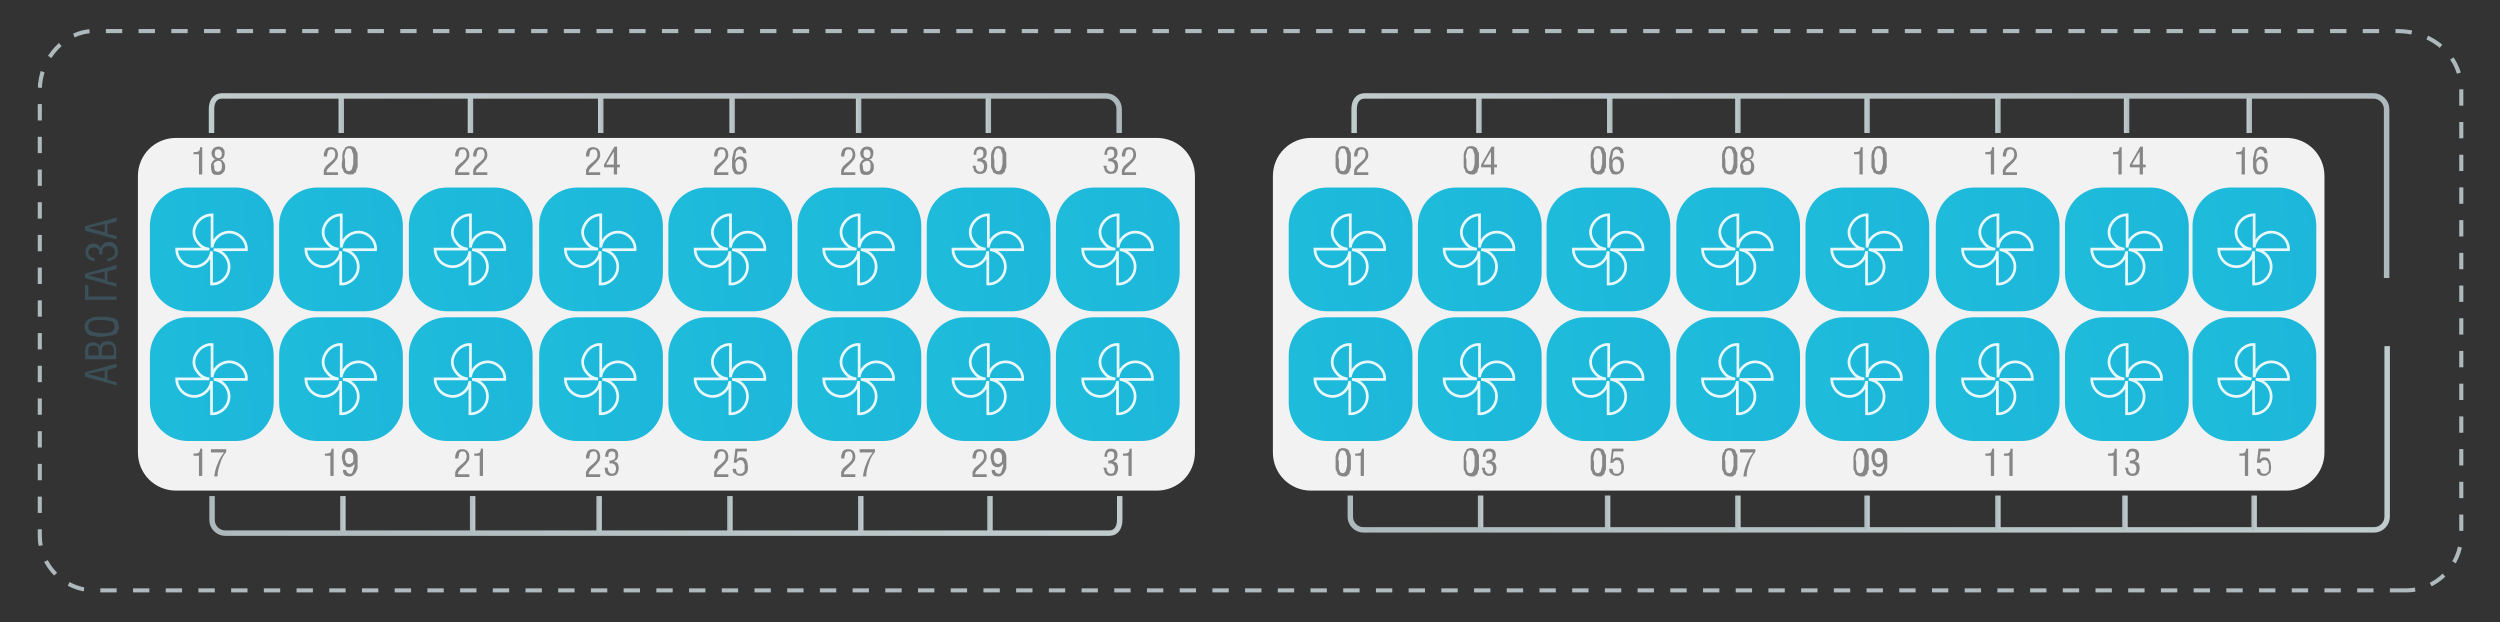 <?xml version="1.0" encoding="utf-8"?>
<!-- Generator: Adobe Illustrator 27.0.0, SVG Export Plug-In . SVG Version: 6.00 Build 0)  -->
<svg version="1.1" id="Layer_1" xmlns="http://www.w3.org/2000/svg" xmlns:xlink="http://www.w3.org/1999/xlink" x="0px" y="0px"
	 viewBox="0 0 458.6 114.1" style="enable-background:new 0 0 458.6 114.1;" xml:space="preserve">
<rect x="0" y="0" width="458.6" height="114.1" fill="#333333" stroke="none"/>
<style type="text/css">
	.st0{fill:none;stroke:#ADB9BC;stroke-width:0.75;stroke-miterlimit:10;stroke-dasharray:3;}
	.st1{fill:#F2F2F2;}
	.st2{fill:none;stroke:url(#SVGID_1_);stroke-miterlimit:10;}
	.st3{fill:none;stroke:url(#SVGID_00000114767733905931720700000016132203557355863227_);stroke-miterlimit:10;}
	.st4{fill:none;stroke:url(#SVGID_00000157275906453210119580000017316959411890505662_);stroke-miterlimit:10;}
	.st5{fill:none;stroke:url(#SVGID_00000067227630120065007300000004340503198401565100_);stroke-miterlimit:10;}
	.st6{fill:none;stroke:url(#SVGID_00000057848576660347888260000005463485593358573448_);stroke-miterlimit:10;}
	.st7{fill:none;stroke:url(#SVGID_00000110436575691499594270000002040610004185439663_);stroke-miterlimit:10;}
	.st8{fill:none;stroke:url(#SVGID_00000021821586853466993740000010820599602758049192_);stroke-miterlimit:10;}
	.st9{fill:none;stroke:url(#SVGID_00000114786919665259984340000008111820527190692021_);stroke-miterlimit:10;}
	.st10{fill:none;stroke:url(#SVGID_00000132805888411930782680000006933775139136088204_);stroke-miterlimit:10;}
	.st11{fill:none;stroke:url(#SVGID_00000092436191426816625310000016163210839512380044_);stroke-miterlimit:10;}
	.st12{fill:none;stroke:url(#SVGID_00000010307972488207753190000016562577033591744441_);stroke-miterlimit:10;}
	.st13{fill:none;stroke:url(#SVGID_00000076563698665033446150000010419873857543781508_);stroke-miterlimit:10;}
	.st14{fill:none;stroke:url(#SVGID_00000020385887820310479740000010268740248693584288_);stroke-miterlimit:10;}
	.st15{fill:none;stroke:url(#SVGID_00000121990753978981793510000012412623046607016355_);stroke-miterlimit:10;}
	.st16{fill:none;stroke:url(#SVGID_00000039856554692783155480000014353311879384594834_);stroke-miterlimit:10;}
	.st17{fill:none;stroke:url(#SVGID_00000176727311107937123450000006006150289939016638_);stroke-miterlimit:10;}
	.st18{fill:url(#SVGID_00000183247772679384901630000007982597476084466564_);}
	.st19{fill:url(#SVGID_00000085219266722835767580000001813452771594605982_);}
	.st20{fill:url(#SVGID_00000009547952015970011500000010276591683675698571_);}
	.st21{fill:url(#SVGID_00000032650127142572303720000011195375580340650174_);}
	.st22{fill:url(#SVGID_00000138575475376298695950000003593558984672550274_);}
	.st23{fill:url(#SVGID_00000167389341054334287240000005182712430036270224_);}
	.st24{fill:url(#SVGID_00000023970483830416775710000017175904691533574333_);}
	.st25{fill:url(#SVGID_00000082336211099127667010000001481390045191993486_);}
	.st26{fill:url(#SVGID_00000042703403341499863730000015195691957854472852_);}
	.st27{fill:url(#SVGID_00000150076794297780698060000001032702676603476875_);}
	.st28{fill:url(#SVGID_00000093159284989147638610000012574536652035064498_);}
	.st29{fill:url(#SVGID_00000145761357779840809610000011009550837065244084_);}
	.st30{fill:url(#SVGID_00000183970399031498782480000002483073389027772086_);}
	.st31{fill:url(#SVGID_00000058578191637541110790000013647690283350798987_);}
	.st32{fill:url(#SVGID_00000010268446252808213490000018169854347412013741_);}
	.st33{fill:url(#SVGID_00000031924408228380950520000010271168479142763454_);}
	.st34{opacity:0.9;fill:none;stroke:#FFFFFF;stroke-width:0.5;stroke-miterlimit:10;}
	.st35{fill:#868686;}
	.st36{fill:#3B5059;}
	.st37{fill:none;stroke:url(#SVGID_00000162314132548057001570000012532338191838633101_);stroke-miterlimit:10;}
	.st38{fill:none;stroke:url(#SVGID_00000022551018237058997130000011903606019328307862_);stroke-miterlimit:10;}
	.st39{fill:none;stroke:url(#SVGID_00000095321855315642755630000007679993650204376997_);stroke-miterlimit:10;}
	.st40{fill:none;stroke:url(#SVGID_00000143616809082812323690000011458276743145727674_);stroke-miterlimit:10;}
	.st41{fill:none;stroke:url(#SVGID_00000081642674949744803800000001478308384845892758_);stroke-miterlimit:10;}
	.st42{fill:none;stroke:url(#SVGID_00000124844701777069544810000008598962559600393374_);stroke-miterlimit:10;}
	.st43{fill:none;stroke:url(#SVGID_00000010994523766698161400000007007653622544256443_);stroke-miterlimit:10;}
	.st44{fill:none;stroke:url(#SVGID_00000152242552451798862520000012781882333725477032_);stroke-miterlimit:10;}
	.st45{fill:none;stroke:url(#SVGID_00000175294332310742503220000001433289547935609756_);stroke-miterlimit:10;}
	.st46{fill:none;stroke:url(#SVGID_00000174601534507432771920000010879328377600997293_);stroke-miterlimit:10;}
	.st47{fill:none;stroke:url(#SVGID_00000036214421548893722160000001462759253959909292_);stroke-miterlimit:10;}
	.st48{fill:none;stroke:url(#SVGID_00000084493232409518982460000004623843377666199446_);stroke-miterlimit:10;}
	.st49{fill:none;stroke:url(#SVGID_00000073701490174549403360000000637871579189756070_);stroke-miterlimit:10;}
	.st50{fill:none;stroke:url(#SVGID_00000070114307023636679080000015017741613113831346_);stroke-miterlimit:10;}
	.st51{fill:url(#SVGID_00000079462501914225866430000012481887964020545965_);}
	.st52{fill:url(#SVGID_00000123401891416490227820000017587682666333831103_);}
	.st53{fill:url(#SVGID_00000046301906145707533900000007171651583969708216_);}
	.st54{fill:url(#SVGID_00000021083982659815585910000000053676432941640606_);}
	.st55{fill:url(#SVGID_00000075159826254201006550000011953862119520627093_);}
	.st56{fill:url(#SVGID_00000039112534578539312410000017849870749805672836_);}
	.st57{fill:url(#SVGID_00000111152532054978737650000002240230546889235108_);}
	.st58{fill:url(#SVGID_00000137121638611545697330000012353083262740462992_);}
	.st59{fill:url(#SVGID_00000173862437982658079370000010437779857480954769_);}
	.st60{fill:url(#SVGID_00000096782091873263348570000000816022858314150069_);}
	.st61{fill:url(#SVGID_00000132800158453738247240000010071246485679046535_);}
	.st62{fill:url(#SVGID_00000053542439543836385850000008660854827347277461_);}
	.st63{fill:url(#SVGID_00000168089220074771748580000015291803713441971621_);}
	.st64{fill:url(#SVGID_00000173881335506116319140000015390557360292432040_);}
	.st65{fill:url(#SVGID_00000127733796826529335120000009084325699329031316_);}
	.st66{fill:url(#SVGID_00000013900516814183392780000017237533559989641874_);}
	.st67{fill:none;stroke:#A986FF;stroke-width:3;stroke-miterlimit:10;}
</style>
<g>
	<g>
		<path class="st0" d="M441.4,108.3H17.3c-5.5,0-10-4.5-10-10V16.5c0-5.9,4.8-10.8,9.8-10.8h422.6c6.9,0,11.8,4.8,11.8,10.8v81.8
			C451.4,103.8,446.9,108.3,441.4,108.3z"/>
		<path class="st1" d="M419.4,90H240.5c-3.9,0-7-3.1-7-7V32.3c0-3.9,3.1-7,7-7h178.9c3.9,0,7,3.1,7,7V83
			C426.4,86.9,423.2,90,419.4,90z"/>
		
			<linearGradient id="SVGID_1_" gradientUnits="userSpaceOnUse" x1="-449.369" y1="-1699.052" x2="-448.369" y2="-1699.052" gradientTransform="matrix(-1 0 0 -1 -177.574 -1677.988)">
			<stop  offset="4.102398e-07" style="stop-color:#ADB9BC"/>
			<stop  offset="1" style="stop-color:#C0CBCE"/>
		</linearGradient>
		<line class="st2" x1="271.3" y1="24.4" x2="271.3" y2="17.7"/>
		
			<linearGradient id="SVGID_00000017488575205682912500000017148133629389013420_" gradientUnits="userSpaceOnUse" x1="-473.369" y1="-1699.052" x2="-472.369" y2="-1699.052" gradientTransform="matrix(-1 0 0 -1 -177.574 -1677.988)">
			<stop  offset="4.102398e-07" style="stop-color:#ADB9BC"/>
			<stop  offset="1" style="stop-color:#C0CBCE"/>
		</linearGradient>
		
			<line style="fill:none;stroke:url(#SVGID_00000017488575205682912500000017148133629389013420_);stroke-miterlimit:10;" x1="295.3" y1="24.4" x2="295.3" y2="17.7"/>
		
			<linearGradient id="SVGID_00000122688707478231755860000015072515825056107682_" gradientUnits="userSpaceOnUse" x1="-544.534" y1="-1699.052" x2="-543.534" y2="-1699.052" gradientTransform="matrix(-1 0 0 -1 -177.574 -1677.988)">
			<stop  offset="4.102398e-07" style="stop-color:#ADB9BC"/>
			<stop  offset="1" style="stop-color:#C0CBCE"/>
		</linearGradient>
		
			<line style="fill:none;stroke:url(#SVGID_00000122688707478231755860000015072515825056107682_);stroke-miterlimit:10;" x1="366.5" y1="24.4" x2="366.5" y2="17.7"/>
		
			<linearGradient id="SVGID_00000036226171270247842210000007079977123731634833_" gradientUnits="userSpaceOnUse" x1="-568.197" y1="-1699.052" x2="-567.197" y2="-1699.052" gradientTransform="matrix(-1 0 0 -1 -177.574 -1677.988)">
			<stop  offset="4.102398e-07" style="stop-color:#ADB9BC"/>
			<stop  offset="1" style="stop-color:#C0CBCE"/>
		</linearGradient>
		
			<line style="fill:none;stroke:url(#SVGID_00000036226171270247842210000007079977123731634833_);stroke-miterlimit:10;" x1="390.1" y1="24.4" x2="390.1" y2="17.7"/>
		
			<linearGradient id="SVGID_00000014605422566887540480000014964368069420127675_" gradientUnits="userSpaceOnUse" x1="-590.724" y1="-1699.052" x2="-589.724" y2="-1699.052" gradientTransform="matrix(-1 0 0 -1 -177.574 -1677.988)">
			<stop  offset="4.102398e-07" style="stop-color:#ADB9BC"/>
			<stop  offset="1" style="stop-color:#C0CBCE"/>
		</linearGradient>
		
			<line style="fill:none;stroke:url(#SVGID_00000014605422566887540480000014964368069420127675_);stroke-miterlimit:10;" x1="412.6" y1="24.4" x2="412.6" y2="17.7"/>
		
			<linearGradient id="SVGID_00000013164661688246400180000017466246243576553364_" gradientUnits="userSpaceOnUse" x1="-520.623" y1="-1699.052" x2="-519.623" y2="-1699.052" gradientTransform="matrix(-1 0 0 -1 -177.574 -1677.988)">
			<stop  offset="4.102398e-07" style="stop-color:#ADB9BC"/>
			<stop  offset="1" style="stop-color:#C0CBCE"/>
		</linearGradient>
		
			<line style="fill:none;stroke:url(#SVGID_00000013164661688246400180000017466246243576553364_);stroke-miterlimit:10;" x1="342.5" y1="24.4" x2="342.5" y2="17.7"/>
		
			<linearGradient id="SVGID_00000158013673495174218550000001626308098669859213_" gradientUnits="userSpaceOnUse" x1="-496.865" y1="-1699.052" x2="-495.865" y2="-1699.052" gradientTransform="matrix(-1 0 0 -1 -177.574 -1677.988)">
			<stop  offset="4.102398e-07" style="stop-color:#ADB9BC"/>
			<stop  offset="1" style="stop-color:#C0CBCE"/>
		</linearGradient>
		
			<line style="fill:none;stroke:url(#SVGID_00000158013673495174218550000001626308098669859213_);stroke-miterlimit:10;" x1="318.8" y1="24.4" x2="318.8" y2="17.7"/>
		<g>
			<g>
				
					<linearGradient id="SVGID_00000024696860984249335000000002414857927016685755_" gradientUnits="userSpaceOnUse" x1="271.079" y1="94.028" x2="272.079" y2="94.028">
					<stop  offset="4.102398e-07" style="stop-color:#ADB9BC"/>
					<stop  offset="1" style="stop-color:#C0CBCE"/>
				</linearGradient>
				
					<line style="fill:none;stroke:url(#SVGID_00000024696860984249335000000002414857927016685755_);stroke-miterlimit:10;" x1="271.6" y1="90.9" x2="271.6" y2="97.2"/>
				
					<linearGradient id="SVGID_00000099646338181515815290000017967990366987627679_" gradientUnits="userSpaceOnUse" x1="247.168" y1="80.579" x2="438.39" y2="80.579">
					<stop  offset="4.102398e-07" style="stop-color:#ADB9BC"/>
					<stop  offset="1" style="stop-color:#C0CBCE"/>
				</linearGradient>
				<path style="fill:none;stroke:url(#SVGID_00000099646338181515815290000017967990366987627679_);stroke-miterlimit:10;" d="
					M247.7,90.9v3.9c0,1.3,1.1,2.4,2.4,2.4h185.4c1.3,0,2.4-1.1,2.4-2.4V63.5"/>
				
					<linearGradient id="SVGID_00000013185793985101653930000005667917720590151840_" gradientUnits="userSpaceOnUse" x1="318.291" y1="94.028" x2="319.291" y2="94.028">
					<stop  offset="4.102398e-07" style="stop-color:#ADB9BC"/>
					<stop  offset="1" style="stop-color:#C0CBCE"/>
				</linearGradient>
				
					<line style="fill:none;stroke:url(#SVGID_00000013185793985101653930000005667917720590151840_);stroke-miterlimit:10;" x1="318.8" y1="90.9" x2="318.8" y2="97.2"/>
				
					<linearGradient id="SVGID_00000083071988089850306460000012827334599004231815_" gradientUnits="userSpaceOnUse" x1="294.433" y1="94.028" x2="295.433" y2="94.028">
					<stop  offset="4.102398e-07" style="stop-color:#ADB9BC"/>
					<stop  offset="1" style="stop-color:#C0CBCE"/>
				</linearGradient>
				
					<line style="fill:none;stroke:url(#SVGID_00000083071988089850306460000012827334599004231815_);stroke-miterlimit:10;" x1="294.9" y1="90.9" x2="294.9" y2="97.2"/>
				
					<linearGradient id="SVGID_00000009589468721014016560000013993113825627106221_" gradientUnits="userSpaceOnUse" x1="342.049" y1="94.028" x2="343.049" y2="94.028">
					<stop  offset="4.102398e-07" style="stop-color:#ADB9BC"/>
					<stop  offset="1" style="stop-color:#C0CBCE"/>
				</linearGradient>
				
					<line style="fill:none;stroke:url(#SVGID_00000009589468721014016560000013993113825627106221_);stroke-miterlimit:10;" x1="342.5" y1="90.9" x2="342.5" y2="97.2"/>
				
					<linearGradient id="SVGID_00000033362402778712252020000001936186579772888964_" gradientUnits="userSpaceOnUse" x1="365.961" y1="94.028" x2="366.961" y2="94.028">
					<stop  offset="4.102398e-07" style="stop-color:#ADB9BC"/>
					<stop  offset="1" style="stop-color:#C0CBCE"/>
				</linearGradient>
				
					<line style="fill:none;stroke:url(#SVGID_00000033362402778712252020000001936186579772888964_);stroke-miterlimit:10;" x1="366.5" y1="90.9" x2="366.5" y2="97.2"/>
				
					<linearGradient id="SVGID_00000116230789589738994980000008008319548581259656_" gradientUnits="userSpaceOnUse" x1="389.25" y1="94.028" x2="390.25" y2="94.028">
					<stop  offset="4.102398e-07" style="stop-color:#ADB9BC"/>
					<stop  offset="1" style="stop-color:#C0CBCE"/>
				</linearGradient>
				
					<line style="fill:none;stroke:url(#SVGID_00000116230789589738994980000008008319548581259656_);stroke-miterlimit:10;" x1="389.8" y1="90.9" x2="389.8" y2="97.2"/>
				
					<linearGradient id="SVGID_00000151543089337083196310000003568002376211394464_" gradientUnits="userSpaceOnUse" x1="412.966" y1="94.028" x2="413.966" y2="94.028">
					<stop  offset="4.102398e-07" style="stop-color:#ADB9BC"/>
					<stop  offset="1" style="stop-color:#C0CBCE"/>
				</linearGradient>
				
					<line style="fill:none;stroke:url(#SVGID_00000151543089337083196310000003568002376211394464_);stroke-miterlimit:10;" x1="413.5" y1="90.9" x2="413.5" y2="97.2"/>
			</g>
			
				<linearGradient id="SVGID_00000104686338306397199020000007607841304268122543_" gradientUnits="userSpaceOnUse" x1="-615.878" y1="-1712.103" x2="-425.449" y2="-1712.103" gradientTransform="matrix(-1 0 0 -1 -177.574 -1677.988)">
				<stop  offset="4.102398e-07" style="stop-color:#ADB9BC"/>
				<stop  offset="1" style="stop-color:#C0CBCE"/>
			</linearGradient>
			<path style="fill:none;stroke:url(#SVGID_00000104686338306397199020000007607841304268122543_);stroke-miterlimit:10;" d="
				M437.8,51v-31c0-1.3-1.1-2.4-2.4-2.4H250.3c-1.3,0-1.9,1.1-1.9,2.4v4.4"/>
		</g>
		<g>
			<g>
				
					<linearGradient id="SVGID_00000162320376298261621580000012552281748182638234_" gradientUnits="userSpaceOnUse" x1="231.367" y1="71.208" x2="513.928" y2="42.048">
					<stop  offset="4.100000e-07" style="stop-color:#1FBDDC"/>
					<stop  offset="1" style="stop-color:#0079C2"/>
				</linearGradient>
				<path style="fill:url(#SVGID_00000162320376298261621580000012552281748182638234_);" d="M252.1,80.9h-8.7c-3.9,0-7-3.1-7-7
					v-8.7c0-3.9,3.1-7,7-7h8.7c3.9,0,7,3.1,7,7v8.7C259.1,77.7,255.9,80.9,252.1,80.9z"/>
				
					<linearGradient id="SVGID_00000117656346940162950160000012289748680989663158_" gradientUnits="userSpaceOnUse" x1="255.082" y1="71.208" x2="537.643" y2="42.048">
					<stop  offset="4.100000e-07" style="stop-color:#1FBDDC"/>
					<stop  offset="1" style="stop-color:#0079C2"/>
				</linearGradient>
				<path style="fill:url(#SVGID_00000117656346940162950160000012289748680989663158_);" d="M275.8,80.9h-8.7c-3.9,0-7-3.1-7-7
					v-8.7c0-3.9,3.1-7,7-7h8.7c3.9,0,7,3.1,7,7v8.7C282.8,77.7,279.7,80.9,275.8,80.9z"/>
				
					<linearGradient id="SVGID_00000128474077769114190400000010224641856548902033_" gradientUnits="userSpaceOnUse" x1="278.735" y1="71.208" x2="561.296" y2="42.048">
					<stop  offset="4.100000e-07" style="stop-color:#1FBDDC"/>
					<stop  offset="1" style="stop-color:#0079C2"/>
				</linearGradient>
				<path style="fill:url(#SVGID_00000128474077769114190400000010224641856548902033_);" d="M299.4,80.9h-8.7c-3.9,0-7-3.1-7-7
					v-8.7c0-3.9,3.1-7,7-7h8.7c3.9,0,7,3.1,7,7v8.7C306.4,77.7,303.3,80.9,299.4,80.9z"/>
				
					<linearGradient id="SVGID_00000017483985128517847500000008528333027627702698_" gradientUnits="userSpaceOnUse" x1="302.437" y1="71.208" x2="584.999" y2="42.048">
					<stop  offset="4.100000e-07" style="stop-color:#1FBDDC"/>
					<stop  offset="1" style="stop-color:#0079C2"/>
				</linearGradient>
				<path style="fill:url(#SVGID_00000017483985128517847500000008528333027627702698_);" d="M323.2,80.9h-8.7c-3.9,0-7-3.1-7-7
					v-8.7c0-3.9,3.1-7,7-7h8.7c3.9,0,7,3.1,7,7v8.7C330.2,77.7,327,80.9,323.2,80.9z"/>
				
					<linearGradient id="SVGID_00000137817889349120456520000005871281548361477262_" gradientUnits="userSpaceOnUse" x1="326.195" y1="71.208" x2="608.757" y2="42.048">
					<stop  offset="4.100000e-07" style="stop-color:#1FBDDC"/>
					<stop  offset="1" style="stop-color:#0079C2"/>
				</linearGradient>
				<path style="fill:url(#SVGID_00000137817889349120456520000005871281548361477262_);" d="M346.9,80.9h-8.7c-3.9,0-7-3.1-7-7
					v-8.7c0-3.9,3.1-7,7-7h8.7c3.9,0,7,3.1,7,7v8.7C353.9,77.7,350.8,80.9,346.9,80.9z"/>
				
					<linearGradient id="SVGID_00000088093313533368677620000010718075770994341777_" gradientUnits="userSpaceOnUse" x1="350.106" y1="71.208" x2="632.668" y2="42.048">
					<stop  offset="4.100000e-07" style="stop-color:#1FBDDC"/>
					<stop  offset="1" style="stop-color:#0079C2"/>
				</linearGradient>
				<path style="fill:url(#SVGID_00000088093313533368677620000010718075770994341777_);" d="M370.8,80.9h-8.7c-3.9,0-7-3.1-7-7
					v-8.7c0-3.9,3.1-7,7-7h8.7c3.9,0,7,3.1,7,7v8.7C377.8,77.7,374.7,80.9,370.8,80.9z"/>
				
					<linearGradient id="SVGID_00000142177904230722954270000016341578788130250145_" gradientUnits="userSpaceOnUse" x1="373.821" y1="71.208" x2="656.383" y2="42.048">
					<stop  offset="4.100000e-07" style="stop-color:#1FBDDC"/>
					<stop  offset="1" style="stop-color:#0079C2"/>
				</linearGradient>
				<path style="fill:url(#SVGID_00000142177904230722954270000016341578788130250145_);" d="M394.5,80.9h-8.7c-3.9,0-7-3.1-7-7
					v-8.7c0-3.9,3.1-7,7-7h8.7c3.9,0,7,3.1,7,7v8.7C401.5,77.7,398.4,80.9,394.5,80.9z"/>
				
					<linearGradient id="SVGID_00000075859161790663707940000011248642163581604259_" gradientUnits="userSpaceOnUse" x1="397.147" y1="71.208" x2="679.708" y2="42.048">
					<stop  offset="4.100000e-07" style="stop-color:#1FBDDC"/>
					<stop  offset="1" style="stop-color:#0079C2"/>
				</linearGradient>
				<path style="fill:url(#SVGID_00000075859161790663707940000011248642163581604259_);" d="M417.9,80.9h-8.7c-3.9,0-7-3.1-7-7
					v-8.7c0-3.9,3.1-7,7-7h8.7c3.9,0,7,3.1,7,7v8.7C424.9,77.7,421.7,80.9,417.9,80.9z"/>
				
					<linearGradient id="SVGID_00000120525658685515129000000010018184420913292683_" gradientUnits="userSpaceOnUse" x1="231.367" y1="47.456" x2="513.928" y2="18.296">
					<stop  offset="4.100000e-07" style="stop-color:#1FBDDC"/>
					<stop  offset="1" style="stop-color:#0079C2"/>
				</linearGradient>
				<path style="fill:url(#SVGID_00000120525658685515129000000010018184420913292683_);" d="M252.1,57.1h-8.7c-3.9,0-7-3.1-7-7
					v-8.7c0-3.9,3.1-7,7-7h8.7c3.9,0,7,3.1,7,7v8.7C259.1,54,255.9,57.1,252.1,57.1z"/>
				
					<linearGradient id="SVGID_00000137114350748651328900000008875450281156832186_" gradientUnits="userSpaceOnUse" x1="255.082" y1="47.456" x2="537.643" y2="18.296">
					<stop  offset="4.100000e-07" style="stop-color:#1FBDDC"/>
					<stop  offset="1" style="stop-color:#0079C2"/>
				</linearGradient>
				<path style="fill:url(#SVGID_00000137114350748651328900000008875450281156832186_);" d="M275.8,57.1h-8.7c-3.9,0-7-3.1-7-7
					v-8.7c0-3.9,3.1-7,7-7h8.7c3.9,0,7,3.1,7,7v8.7C282.8,54,279.7,57.1,275.8,57.1z"/>
				
					<linearGradient id="SVGID_00000100378836997035819840000005275382722157014716_" gradientUnits="userSpaceOnUse" x1="278.735" y1="47.456" x2="561.296" y2="18.296">
					<stop  offset="4.100000e-07" style="stop-color:#1FBDDC"/>
					<stop  offset="1" style="stop-color:#0079C2"/>
				</linearGradient>
				<path style="fill:url(#SVGID_00000100378836997035819840000005275382722157014716_);" d="M299.4,57.1h-8.7c-3.9,0-7-3.1-7-7
					v-8.7c0-3.9,3.1-7,7-7h8.7c3.9,0,7,3.1,7,7v8.7C306.4,54,303.3,57.1,299.4,57.1z"/>
				
					<linearGradient id="SVGID_00000037665932390510576360000007723529530951618977_" gradientUnits="userSpaceOnUse" x1="302.437" y1="47.456" x2="584.999" y2="18.296">
					<stop  offset="4.100000e-07" style="stop-color:#1FBDDC"/>
					<stop  offset="1" style="stop-color:#0079C2"/>
				</linearGradient>
				<path style="fill:url(#SVGID_00000037665932390510576360000007723529530951618977_);" d="M323.2,57.1h-8.7c-3.9,0-7-3.1-7-7
					v-8.7c0-3.9,3.1-7,7-7h8.7c3.9,0,7,3.1,7,7v8.7C330.2,54,327,57.1,323.2,57.1z"/>
				
					<linearGradient id="SVGID_00000002348906960364984870000011316941172615654574_" gradientUnits="userSpaceOnUse" x1="326.195" y1="47.456" x2="608.757" y2="18.296">
					<stop  offset="4.100000e-07" style="stop-color:#1FBDDC"/>
					<stop  offset="1" style="stop-color:#0079C2"/>
				</linearGradient>
				<path style="fill:url(#SVGID_00000002348906960364984870000011316941172615654574_);" d="M346.9,57.1h-8.7c-3.9,0-7-3.1-7-7
					v-8.7c0-3.9,3.1-7,7-7h8.7c3.9,0,7,3.1,7,7v8.7C353.9,54,350.8,57.1,346.9,57.1z"/>
				
					<linearGradient id="SVGID_00000044883052738991060730000008692290917986654119_" gradientUnits="userSpaceOnUse" x1="350.106" y1="47.456" x2="632.668" y2="18.296">
					<stop  offset="4.100000e-07" style="stop-color:#1FBDDC"/>
					<stop  offset="1" style="stop-color:#0079C2"/>
				</linearGradient>
				<path style="fill:url(#SVGID_00000044883052738991060730000008692290917986654119_);" d="M370.8,57.1h-8.7c-3.9,0-7-3.1-7-7
					v-8.7c0-3.9,3.1-7,7-7h8.7c3.9,0,7,3.1,7,7v8.7C377.8,54,374.7,57.1,370.8,57.1z"/>
				
					<linearGradient id="SVGID_00000078015673606755386800000000779430939246742155_" gradientUnits="userSpaceOnUse" x1="373.821" y1="47.456" x2="656.383" y2="18.296">
					<stop  offset="4.100000e-07" style="stop-color:#1FBDDC"/>
					<stop  offset="1" style="stop-color:#0079C2"/>
				</linearGradient>
				<path style="fill:url(#SVGID_00000078015673606755386800000000779430939246742155_);" d="M394.5,57.1h-8.7c-3.9,0-7-3.1-7-7
					v-8.7c0-3.9,3.1-7,7-7h8.7c3.9,0,7,3.1,7,7v8.7C401.5,54,398.4,57.1,394.5,57.1z"/>
				
					<linearGradient id="SVGID_00000112610652859591591510000015420940829942440639_" gradientUnits="userSpaceOnUse" x1="397.147" y1="47.456" x2="679.708" y2="18.296">
					<stop  offset="4.100000e-07" style="stop-color:#1FBDDC"/>
					<stop  offset="1" style="stop-color:#0079C2"/>
				</linearGradient>
				<path style="fill:url(#SVGID_00000112610652859591591510000015420940829942440639_);" d="M417.9,57.1h-8.7c-3.9,0-7-3.1-7-7
					v-8.7c0-3.9,3.1-7,7-7h8.7c3.9,0,7,3.1,7,7v8.7C424.9,54,421.7,57.1,417.9,57.1z"/>
			</g>
			<path class="st34" d="M247.7,63.2c0,2,0,4,0,6c0.2-1.7,1.8-3,3.5-2.8c1.7,0.2,2.9,1.7,2.8,3.2c-2,0-4,0-6,0
				c1.8,0.2,3,1.8,2.8,3.5c-0.2,1.7-1.7,2.9-3.2,2.8c0-2,0-4,0-6c-0.2,1.7-1.8,3-3.5,2.8c-1.8-0.2-2.9-1.7-2.9-3.2c2,0,4,0,6,0
				c-0.9-0.1-1.6-0.5-2.1-1.2c-0.6-0.7-0.8-1.5-0.7-2.3C244.7,64.3,246.2,63.1,247.7,63.2z"/>
			<path class="st34" d="M271.4,63.2c0,2,0,4,0,6c0.2-1.7,1.8-3,3.5-2.8c1.7,0.2,2.9,1.7,2.8,3.2c-2,0-4,0-6,0
				c1.8,0.2,3,1.8,2.8,3.5c-0.2,1.7-1.7,2.9-3.2,2.8c0-2,0-4,0-6c-0.2,1.7-1.8,3-3.5,2.8c-1.8-0.2-2.9-1.7-2.9-3.2c2,0,4,0,6,0
				c-0.9-0.1-1.6-0.5-2.1-1.2c-0.6-0.7-0.8-1.5-0.7-2.3C268.4,64.3,269.9,63.1,271.4,63.2z"/>
			<path class="st34" d="M295.1,63.2c0,2,0,4,0,6c0.2-1.7,1.8-3,3.5-2.8c1.7,0.2,2.9,1.7,2.8,3.2c-2,0-4,0-6,0
				c1.8,0.2,3,1.8,2.8,3.5c-0.2,1.7-1.7,2.9-3.2,2.8c0-2,0-4,0-6c-0.2,1.7-1.8,3-3.5,2.8c-1.8-0.2-2.9-1.7-2.9-3.2c2,0,4,0,6,0
				c-0.9-0.1-1.6-0.5-2.1-1.2c-0.6-0.7-0.8-1.5-0.7-2.3C292.1,64.3,293.6,63.1,295.1,63.2z"/>
			<path class="st34" d="M318.8,63.2c0,2,0,4,0,6c0.2-1.7,1.8-3,3.5-2.8c1.7,0.2,2.9,1.7,2.8,3.2c-2,0-4,0-6,0
				c1.8,0.2,3,1.8,2.8,3.5c-0.2,1.7-1.7,2.9-3.2,2.8c0-2,0-4,0-6c-0.2,1.7-1.8,3-3.5,2.8c-1.8-0.2-2.9-1.7-2.9-3.2c2,0,4,0,6,0
				c-0.9-0.1-1.6-0.5-2.1-1.2c-0.6-0.7-0.8-1.5-0.7-2.3C315.8,64.3,317.3,63.1,318.8,63.2z"/>
			<path class="st34" d="M342.5,63.2c0,2,0,4,0,6c0.2-1.7,1.8-3,3.5-2.8c1.7,0.2,2.9,1.7,2.8,3.2c-2,0-4,0-6,0
				c1.8,0.2,3,1.8,2.8,3.5c-0.2,1.7-1.7,2.9-3.2,2.8c0-2,0-4,0-6c-0.2,1.7-1.8,3-3.5,2.8c-1.8-0.2-2.9-1.7-2.9-3.2c2,0,4,0,6,0
				c-0.9-0.1-1.6-0.5-2.1-1.2c-0.6-0.7-0.8-1.5-0.7-2.3C339.6,64.3,341,63.1,342.5,63.2z"/>
			<path class="st34" d="M366.5,63.2c0,2,0,4,0,6c0.2-1.7,1.8-3,3.5-2.8c1.7,0.2,2.9,1.7,2.8,3.2c-2,0-4,0-6,0
				c1.8,0.2,3,1.8,2.8,3.5c-0.2,1.7-1.7,2.9-3.2,2.8c0-2,0-4,0-6c-0.2,1.7-1.8,3-3.5,2.8c-1.8-0.2-2.9-1.7-2.9-3.2c2,0,4,0,6,0
				c-0.9-0.1-1.6-0.5-2.1-1.2c-0.6-0.7-0.8-1.5-0.7-2.3C363.5,64.3,365,63.1,366.5,63.2z"/>
			<path class="st34" d="M390.2,63.2c0,2,0,4,0,6c0.2-1.7,1.8-3,3.5-2.8c1.7,0.2,2.9,1.7,2.8,3.2c-2,0-4,0-6,0
				c1.8,0.2,3,1.8,2.8,3.5c-0.2,1.7-1.7,2.9-3.2,2.8c0-2,0-4,0-6c-0.2,1.7-1.8,3-3.5,2.8c-1.8-0.2-2.9-1.7-2.9-3.2c2,0,4,0,6,0
				c-0.9-0.1-1.6-0.5-2.1-1.2c-0.6-0.7-0.8-1.5-0.7-2.3C387.2,64.3,388.7,63.1,390.2,63.2z"/>
			<path class="st34" d="M413.5,63.2c0,2,0,4,0,6c0.2-1.7,1.8-3,3.5-2.8c1.7,0.2,2.9,1.7,2.8,3.2c-2,0-4,0-6,0
				c1.8,0.2,3,1.8,2.8,3.5c-0.2,1.7-1.7,2.9-3.2,2.8c0-2,0-4,0-6c-0.2,1.7-1.8,3-3.5,2.8c-1.8-0.2-2.9-1.7-2.9-3.2c2,0,4,0,6,0
				c-0.9-0.1-1.6-0.5-2.1-1.2c-0.6-0.7-0.8-1.5-0.7-2.3C410.5,64.3,412,63.1,413.5,63.2z"/>
			<path class="st34" d="M247.7,39.4c0,2,0,4,0,6c0.2-1.7,1.8-3,3.5-2.8c1.7,0.2,2.9,1.7,2.8,3.2c-2,0-4,0-6,0
				c1.8,0.2,3,1.8,2.8,3.5c-0.2,1.7-1.7,2.9-3.2,2.8c0-2,0-4,0-6c-0.2,1.7-1.8,3-3.5,2.8c-1.8-0.2-2.9-1.7-2.9-3.2c2,0,4,0,6,0
				c-0.9-0.1-1.6-0.5-2.1-1.2c-0.6-0.7-0.8-1.5-0.7-2.3C244.7,40.5,246.2,39.4,247.7,39.4z"/>
			<path class="st34" d="M271.4,39.4c0,2,0,4,0,6c0.2-1.7,1.8-3,3.5-2.8c1.7,0.2,2.9,1.7,2.8,3.2c-2,0-4,0-6,0
				c1.8,0.2,3,1.8,2.8,3.5c-0.2,1.7-1.7,2.9-3.2,2.8c0-2,0-4,0-6c-0.2,1.7-1.8,3-3.5,2.8c-1.8-0.2-2.9-1.7-2.9-3.2c2,0,4,0,6,0
				c-0.9-0.1-1.6-0.5-2.1-1.2c-0.6-0.7-0.8-1.5-0.7-2.3C268.4,40.5,269.9,39.4,271.4,39.4z"/>
			<path class="st34" d="M295.1,39.4c0,2,0,4,0,6c0.2-1.7,1.8-3,3.5-2.8c1.7,0.2,2.9,1.7,2.8,3.2c-2,0-4,0-6,0
				c1.8,0.2,3,1.8,2.8,3.5c-0.2,1.7-1.7,2.9-3.2,2.8c0-2,0-4,0-6c-0.2,1.7-1.8,3-3.5,2.8c-1.8-0.2-2.9-1.7-2.9-3.2c2,0,4,0,6,0
				c-0.9-0.1-1.6-0.5-2.1-1.2c-0.6-0.7-0.8-1.5-0.7-2.3C292.1,40.5,293.6,39.4,295.1,39.4z"/>
			<path class="st34" d="M318.8,39.4c0,2,0,4,0,6c0.2-1.7,1.8-3,3.5-2.8c1.7,0.2,2.9,1.7,2.8,3.2c-2,0-4,0-6,0
				c1.8,0.2,3,1.8,2.8,3.5c-0.2,1.7-1.7,2.9-3.2,2.8c0-2,0-4,0-6c-0.2,1.7-1.8,3-3.5,2.8c-1.8-0.2-2.9-1.7-2.9-3.2c2,0,4,0,6,0
				c-0.9-0.1-1.6-0.5-2.1-1.2c-0.6-0.7-0.8-1.5-0.7-2.3C315.8,40.5,317.3,39.4,318.8,39.4z"/>
			<path class="st34" d="M342.5,39.4c0,2,0,4,0,6c0.2-1.7,1.8-3,3.5-2.8c1.7,0.2,2.9,1.7,2.8,3.2c-2,0-4,0-6,0
				c1.8,0.2,3,1.8,2.8,3.5c-0.2,1.7-1.7,2.9-3.2,2.8c0-2,0-4,0-6c-0.2,1.7-1.8,3-3.5,2.8c-1.8-0.2-2.9-1.7-2.9-3.2c2,0,4,0,6,0
				c-0.9-0.1-1.6-0.5-2.1-1.2c-0.6-0.7-0.8-1.5-0.7-2.3C339.6,40.5,341,39.4,342.5,39.4z"/>
			<path class="st34" d="M366.5,39.4c0,2,0,4,0,6c0.2-1.7,1.8-3,3.5-2.8c1.7,0.2,2.9,1.7,2.8,3.2c-2,0-4,0-6,0
				c1.8,0.2,3,1.8,2.8,3.5c-0.2,1.7-1.7,2.9-3.2,2.8c0-2,0-4,0-6c-0.2,1.7-1.8,3-3.5,2.8c-1.8-0.2-2.9-1.7-2.9-3.2c2,0,4,0,6,0
				c-0.9-0.1-1.6-0.5-2.1-1.2c-0.6-0.7-0.8-1.5-0.7-2.3C363.5,40.5,365,39.4,366.5,39.4z"/>
			<path class="st34" d="M390.2,39.4c0,2,0,4,0,6c0.2-1.7,1.8-3,3.5-2.8c1.7,0.2,2.9,1.7,2.8,3.2c-2,0-4,0-6,0
				c1.8,0.2,3,1.8,2.8,3.5c-0.2,1.7-1.7,2.9-3.2,2.8c0-2,0-4,0-6c-0.2,1.7-1.8,3-3.5,2.8c-1.8-0.2-2.9-1.7-2.9-3.2c2,0,4,0,6,0
				c-0.9-0.1-1.6-0.5-2.1-1.2c-0.6-0.7-0.8-1.5-0.7-2.3C387.2,40.5,388.7,39.4,390.2,39.4z"/>
			<path class="st34" d="M413.5,39.4c0,2,0,4,0,6c0.2-1.7,1.8-3,3.5-2.8c1.7,0.2,2.9,1.7,2.8,3.2c-2,0-4,0-6,0
				c1.8,0.2,3,1.8,2.8,3.5c-0.2,1.7-1.7,2.9-3.2,2.8c0-2,0-4,0-6c-0.2,1.7-1.8,3-3.5,2.8c-1.8-0.2-2.9-1.7-2.9-3.2c2,0,4,0,6,0
				c-0.9-0.1-1.6-0.5-2.1-1.2c-0.6-0.7-0.8-1.5-0.7-2.3C410.5,40.5,412,39.4,413.5,39.4z"/>
		</g>
		<g>
			<g>
				<g>
					<path class="st35" d="M245,29.4c0-0.2,0-0.3,0-0.5c0-0.1,0-0.3,0-0.5c0-0.2,0.1-0.3,0.1-0.5c0-0.1,0.1-0.3,0.2-0.4
						c0.1-0.1,0.2-0.3,0.2-0.4c0.1-0.1,0.2-0.2,0.4-0.2c0.1-0.1,0.3-0.1,0.5-0.1s0.3,0,0.5,0.1s0.3,0.1,0.4,0.2
						c0.1,0.1,0.2,0.2,0.2,0.4c0.1,0.1,0.1,0.3,0.2,0.4s0.1,0.3,0.1,0.5c0,0.2,0,0.3,0,0.5c0,0.1,0,0.3,0,0.5c0,0.1,0,0.3,0,0.4
						s0,0.2,0,0.4c0,0.1,0,0.3,0,0.4c0,0.1,0,0.2-0.1,0.3s-0.1,0.2-0.1,0.3s-0.1,0.2-0.1,0.3c0,0.1-0.1,0.2-0.2,0.2
						s-0.1,0.1-0.2,0.2s-0.2,0.1-0.3,0.1c-0.1,0-0.2,0-0.4,0c-0.2,0-0.3,0-0.5-0.1c-0.1-0.1-0.3-0.1-0.4-0.2
						c-0.1-0.1-0.2-0.2-0.2-0.4c-0.1-0.1-0.1-0.3-0.2-0.4s-0.1-0.3-0.1-0.5c0-0.2,0-0.4,0-0.5S245,29.6,245,29.4z M245.6,29.4
						c0,0.2,0,0.4,0,0.5c0,0.1,0,0.3,0,0.5s0,0.3,0.1,0.4c0,0.1,0.1,0.2,0.1,0.3s0.1,0.2,0.2,0.2s0.2,0.1,0.3,0.1
						c0.1,0,0.2,0,0.3-0.1s0.1-0.1,0.2-0.2c0.1-0.1,0.1-0.2,0.1-0.3c0-0.1,0.1-0.2,0.1-0.3s0-0.2,0.1-0.4c0-0.1,0-0.3,0-0.4
						c0-0.1,0-0.3,0-0.4c0-0.1,0-0.3,0-0.4s0-0.3,0-0.4c0-0.1,0-0.3-0.1-0.4c0-0.1-0.1-0.2-0.1-0.3c0-0.1-0.1-0.2-0.1-0.3
						s-0.1-0.1-0.2-0.2c-0.1,0-0.2-0.1-0.3-0.1c-0.1,0-0.2,0-0.3,0.1c-0.1,0-0.1,0.1-0.2,0.2c-0.1,0.1-0.1,0.2-0.1,0.3
						c0,0.1-0.1,0.2-0.1,0.3s0,0.2-0.1,0.4c0,0.1,0,0.3,0,0.4C245.6,29.2,245.6,29.3,245.6,29.4z"/>
					<path class="st35" d="M248.4,31.9c0-0.2,0-0.4,0-0.6c0-0.2,0.1-0.3,0.2-0.5c0.1-0.2,0.2-0.4,0.4-0.5c0.2-0.2,0.4-0.4,0.7-0.6
						c0.2-0.2,0.4-0.4,0.6-0.6c0.1-0.2,0.2-0.5,0.2-0.8c0-0.3-0.1-0.5-0.2-0.7c-0.1-0.2-0.3-0.2-0.6-0.2c-0.1,0-0.2,0-0.3,0.1
						c-0.1,0-0.2,0.1-0.2,0.2c-0.1,0.1-0.1,0.2-0.1,0.3c0,0.1,0,0.2-0.1,0.3c0,0.1,0,0.2,0,0.4h-0.6v-0.2c0-0.2,0-0.4,0.1-0.6
						s0.1-0.3,0.2-0.5c0.1-0.1,0.2-0.2,0.4-0.3c0.2-0.1,0.4-0.1,0.6-0.1c0.4,0,0.7,0.1,1,0.4c0.2,0.3,0.3,0.6,0.3,1
						c0,0.2,0,0.4-0.1,0.5c0,0.2-0.1,0.3-0.2,0.4c-0.1,0.1-0.2,0.3-0.3,0.4c-0.1,0.1-0.2,0.2-0.4,0.4c-0.2,0.2-0.3,0.3-0.4,0.4
						s-0.2,0.2-0.3,0.3s-0.2,0.2-0.2,0.2c0,0-0.1,0.1-0.1,0.2c0,0.1-0.1,0.1-0.1,0.2c0,0.1,0,0.1,0,0.2h2.1v0.5H248.4z"/>
				</g>
			</g>
			<g>
				<g>
					<path class="st35" d="M268.5,29.4c0-0.2,0-0.3,0-0.5c0-0.1,0-0.3,0-0.5c0-0.2,0.1-0.3,0.1-0.5c0-0.1,0.1-0.3,0.2-0.4
						c0.1-0.1,0.2-0.3,0.2-0.4c0.1-0.1,0.2-0.2,0.4-0.2c0.1-0.1,0.3-0.1,0.5-0.1s0.3,0,0.5,0.1s0.3,0.1,0.4,0.2
						c0.1,0.1,0.2,0.2,0.2,0.4c0.1,0.1,0.1,0.3,0.2,0.4s0.1,0.3,0.1,0.5c0,0.2,0,0.3,0,0.5c0,0.1,0,0.3,0,0.5c0,0.1,0,0.3,0,0.4
						s0,0.2,0,0.4c0,0.1,0,0.3,0,0.4c0,0.1,0,0.2-0.1,0.3s-0.1,0.2-0.1,0.3s-0.1,0.2-0.1,0.3c0,0.1-0.1,0.2-0.2,0.2
						s-0.1,0.1-0.2,0.2s-0.2,0.1-0.3,0.1c-0.1,0-0.2,0-0.4,0c-0.2,0-0.3,0-0.5-0.1c-0.1-0.1-0.3-0.1-0.4-0.2
						c-0.1-0.1-0.2-0.2-0.2-0.4c-0.1-0.1-0.1-0.3-0.2-0.4s-0.1-0.3-0.1-0.5c0-0.2,0-0.4,0-0.5S268.5,29.6,268.5,29.4z M269,29.4
						c0,0.2,0,0.4,0,0.5c0,0.1,0,0.3,0,0.5s0,0.3,0.1,0.4c0,0.1,0.1,0.2,0.1,0.3s0.1,0.2,0.2,0.2s0.2,0.1,0.3,0.1
						c0.1,0,0.2,0,0.3-0.1s0.1-0.1,0.2-0.2c0.1-0.1,0.1-0.2,0.1-0.3c0-0.1,0.1-0.2,0.1-0.3s0-0.2,0.1-0.4c0-0.1,0-0.3,0-0.4
						c0-0.1,0-0.3,0-0.4c0-0.1,0-0.3,0-0.4s0-0.3,0-0.4c0-0.1,0-0.3-0.1-0.4c0-0.1-0.1-0.2-0.1-0.3c0-0.1-0.1-0.2-0.1-0.3
						s-0.1-0.1-0.2-0.2c-0.1,0-0.2-0.1-0.3-0.1c-0.1,0-0.2,0-0.3,0.1c-0.1,0-0.1,0.1-0.2,0.2c-0.1,0.1-0.1,0.2-0.1,0.3
						c0,0.1-0.1,0.2-0.1,0.3s0,0.2-0.1,0.4c0,0.1,0,0.3,0,0.4C269,29.2,269,29.3,269,29.4z"/>
					<path class="st35" d="M271.7,30.7v-0.5l1.9-3.3h0.5v3.3h0.5v0.5h-0.5v1.3h-0.6v-1.3H271.7z M272.1,30.2h1.4v-2.4L272.1,30.2z"
						/>
				</g>
			</g>
		</g>
		<g>
			<g>
				<g>
					<path class="st35" d="M245,84.8c0-0.2,0-0.3,0-0.5c0-0.1,0-0.3,0-0.5c0-0.2,0.1-0.3,0.1-0.5c0-0.1,0.1-0.3,0.2-0.4
						c0.1-0.1,0.2-0.3,0.2-0.4c0.1-0.1,0.2-0.2,0.4-0.2c0.1-0.1,0.3-0.1,0.5-0.1s0.3,0,0.5,0.1s0.3,0.1,0.4,0.2
						c0.1,0.1,0.2,0.2,0.2,0.4c0.1,0.1,0.1,0.3,0.2,0.4s0.1,0.3,0.1,0.5c0,0.2,0,0.3,0,0.5c0,0.1,0,0.3,0,0.5c0,0.1,0,0.3,0,0.4
						s0,0.2,0,0.4c0,0.1,0,0.3,0,0.4c0,0.1,0,0.2-0.1,0.3s-0.1,0.2-0.1,0.3s-0.1,0.2-0.1,0.3c0,0.1-0.1,0.2-0.2,0.2
						s-0.1,0.1-0.2,0.2s-0.2,0.1-0.3,0.1c-0.1,0-0.2,0-0.4,0c-0.2,0-0.3,0-0.5-0.1c-0.1-0.1-0.3-0.1-0.4-0.2
						c-0.1-0.1-0.2-0.2-0.2-0.4c-0.1-0.1-0.1-0.3-0.2-0.4s-0.1-0.3-0.1-0.5c0-0.2,0-0.4,0-0.5S245,85,245,84.8z M245.6,84.8
						c0,0.2,0,0.4,0,0.5c0,0.1,0,0.3,0,0.5s0,0.3,0.1,0.4c0,0.1,0.1,0.2,0.1,0.3s0.1,0.2,0.2,0.2s0.2,0.1,0.3,0.1
						c0.1,0,0.2,0,0.3-0.1s0.1-0.1,0.2-0.2c0.1-0.1,0.1-0.2,0.1-0.3c0-0.1,0.1-0.2,0.1-0.3s0-0.2,0.1-0.4c0-0.1,0-0.3,0-0.4
						c0-0.1,0-0.3,0-0.4c0-0.1,0-0.3,0-0.4s0-0.3,0-0.4c0-0.1,0-0.3-0.1-0.4c0-0.1-0.1-0.2-0.1-0.3c0-0.1-0.1-0.2-0.1-0.3
						s-0.1-0.1-0.2-0.2c-0.1,0-0.2-0.1-0.3-0.1c-0.1,0-0.2,0-0.3,0.1c-0.1,0-0.1,0.1-0.2,0.2c-0.1,0.1-0.1,0.2-0.1,0.3
						c0,0.1-0.1,0.2-0.1,0.3s0,0.2-0.1,0.4c0,0.1,0,0.3,0,0.4C245.6,84.6,245.6,84.7,245.6,84.8z"/>
					<path class="st35" d="M248.6,83.6v-0.4c0.2,0,0.4,0,0.5,0c0.1,0,0.2-0.1,0.4-0.1c0.1-0.1,0.2-0.2,0.2-0.3
						c0.1-0.1,0.1-0.3,0.1-0.5h0.4v5h-0.6v-3.7H248.6z"/>
				</g>
			</g>
			<g>
				<g>
					<path class="st35" d="M268.5,84.8c0-0.2,0-0.3,0-0.5c0-0.1,0-0.3,0-0.5c0-0.2,0.1-0.3,0.1-0.5c0-0.1,0.1-0.3,0.2-0.4
						c0.1-0.1,0.2-0.3,0.2-0.4c0.1-0.1,0.2-0.2,0.4-0.2c0.1-0.1,0.3-0.1,0.5-0.1s0.3,0,0.5,0.1s0.3,0.1,0.4,0.2
						c0.1,0.1,0.2,0.2,0.2,0.4c0.1,0.1,0.1,0.3,0.2,0.4s0.1,0.3,0.1,0.5c0,0.2,0,0.3,0,0.5c0,0.1,0,0.3,0,0.5c0,0.1,0,0.3,0,0.4
						s0,0.2,0,0.4c0,0.1,0,0.3,0,0.4c0,0.1,0,0.2-0.1,0.3s-0.1,0.2-0.1,0.3s-0.1,0.2-0.1,0.3c0,0.1-0.1,0.2-0.2,0.2
						s-0.1,0.1-0.2,0.2s-0.2,0.1-0.3,0.1c-0.1,0-0.2,0-0.4,0c-0.2,0-0.3,0-0.5-0.1c-0.1-0.1-0.3-0.1-0.4-0.2
						c-0.1-0.1-0.2-0.2-0.2-0.4c-0.1-0.1-0.1-0.3-0.2-0.4s-0.1-0.3-0.1-0.5c0-0.2,0-0.4,0-0.5S268.5,85,268.5,84.8z M269,84.8
						c0,0.2,0,0.4,0,0.5c0,0.1,0,0.3,0,0.5s0,0.3,0.1,0.4c0,0.1,0.1,0.2,0.1,0.3s0.1,0.2,0.2,0.2s0.2,0.1,0.3,0.1
						c0.1,0,0.2,0,0.3-0.1s0.1-0.1,0.2-0.2c0.1-0.1,0.1-0.2,0.1-0.3c0-0.1,0.1-0.2,0.1-0.3s0-0.2,0.1-0.4c0-0.1,0-0.3,0-0.4
						c0-0.1,0-0.3,0-0.4c0-0.1,0-0.3,0-0.4s0-0.3,0-0.4c0-0.1,0-0.3-0.1-0.4c0-0.1-0.1-0.2-0.1-0.3c0-0.1-0.1-0.2-0.1-0.3
						s-0.1-0.1-0.2-0.2c-0.1,0-0.2-0.1-0.3-0.1c-0.1,0-0.2,0-0.3,0.1c-0.1,0-0.1,0.1-0.2,0.2c-0.1,0.1-0.1,0.2-0.1,0.3
						c0,0.1-0.1,0.2-0.1,0.3s0,0.2-0.1,0.4c0,0.1,0,0.3,0,0.4C269,84.6,269,84.7,269,84.8z"/>
					<path class="st35" d="M271.8,85.8h0.6c0,0.1,0,0.2,0,0.3c0,0.1,0,0.2,0.1,0.3c0,0.1,0.1,0.2,0.1,0.2c0.1,0.1,0.1,0.1,0.2,0.2
						c0.1,0,0.2,0.1,0.3,0.1c0.3,0,0.5-0.1,0.6-0.2c0.1-0.2,0.2-0.4,0.2-0.7c0-0.2,0-0.4-0.1-0.5c0-0.1-0.1-0.2-0.2-0.3
						c-0.1-0.1-0.2-0.1-0.4-0.2c-0.1,0-0.3,0-0.5,0v-0.5c0.4,0,0.6-0.1,0.8-0.2c0.2-0.1,0.3-0.3,0.3-0.7c0-0.6-0.2-0.8-0.7-0.8
						c-0.1,0-0.2,0-0.3,0.1c-0.1,0.1-0.2,0.1-0.2,0.2c-0.1,0.1-0.1,0.2-0.1,0.3c0,0.1,0,0.2,0,0.4h-0.5c0-0.4,0.1-0.8,0.3-1.1
						c0.2-0.3,0.5-0.4,0.9-0.4c0.4,0,0.7,0.1,0.9,0.3s0.3,0.5,0.3,0.9c0,0.3-0.1,0.5-0.2,0.7c-0.1,0.2-0.3,0.3-0.6,0.4
						c0.3,0.1,0.5,0.2,0.7,0.4c0.1,0.2,0.2,0.5,0.2,0.8c0,0.4-0.1,0.8-0.3,1.1s-0.6,0.4-1,0.4c-0.2,0-0.4,0-0.6-0.1
						c-0.2-0.1-0.3-0.2-0.4-0.3c-0.1-0.1-0.2-0.3-0.2-0.5S271.8,86,271.8,85.8z"/>
				</g>
			</g>
		</g>
		<g>
			<g>
				<g>
					<path class="st35" d="M291.8,29.4c0-0.2,0-0.3,0-0.5c0-0.1,0-0.3,0-0.5c0-0.2,0.1-0.3,0.1-0.5c0-0.1,0.1-0.3,0.2-0.4
						c0.1-0.1,0.2-0.3,0.2-0.4c0.1-0.1,0.2-0.2,0.4-0.2c0.1-0.1,0.3-0.1,0.5-0.1s0.3,0,0.5,0.1s0.3,0.1,0.4,0.2
						c0.1,0.1,0.2,0.2,0.2,0.4c0.1,0.1,0.1,0.3,0.2,0.4s0.1,0.3,0.1,0.5c0,0.2,0,0.3,0,0.5c0,0.1,0,0.3,0,0.5c0,0.1,0,0.3,0,0.4
						s0,0.2,0,0.4c0,0.1,0,0.3,0,0.4c0,0.1,0,0.2-0.1,0.3s-0.1,0.2-0.1,0.3s-0.1,0.2-0.1,0.3c0,0.1-0.1,0.2-0.2,0.2
						s-0.1,0.1-0.2,0.2s-0.2,0.1-0.3,0.1c-0.1,0-0.2,0-0.4,0c-0.2,0-0.3,0-0.5-0.1c-0.1-0.1-0.3-0.1-0.4-0.2
						c-0.1-0.1-0.2-0.2-0.2-0.4c-0.1-0.1-0.1-0.3-0.2-0.4s-0.1-0.3-0.1-0.5c0-0.2,0-0.4,0-0.5S291.8,29.6,291.8,29.4z M292.4,29.4
						c0,0.2,0,0.4,0,0.5c0,0.1,0,0.3,0,0.5s0,0.3,0.1,0.4c0,0.1,0.1,0.2,0.1,0.3s0.1,0.2,0.2,0.2s0.2,0.1,0.3,0.1
						c0.1,0,0.2,0,0.3-0.1s0.1-0.1,0.2-0.2c0.1-0.1,0.1-0.2,0.1-0.3c0-0.1,0.1-0.2,0.1-0.3s0-0.2,0.1-0.4c0-0.1,0-0.3,0-0.4
						c0-0.1,0-0.3,0-0.4c0-0.1,0-0.3,0-0.4s0-0.3,0-0.4c0-0.1,0-0.3-0.1-0.4c0-0.1-0.1-0.2-0.1-0.3c0-0.1-0.1-0.2-0.1-0.3
						s-0.1-0.1-0.2-0.2c-0.1,0-0.2-0.1-0.3-0.1c-0.1,0-0.2,0-0.3,0.1c-0.1,0-0.1,0.1-0.2,0.2c-0.1,0.1-0.1,0.2-0.1,0.3
						c0,0.1-0.1,0.2-0.1,0.3s0,0.2-0.1,0.4c0,0.1,0,0.3,0,0.4C292.4,29.2,292.4,29.3,292.4,29.4z"/>
					<path class="st35" d="M295.2,29.7c0-0.2,0-0.4,0-0.5c0-0.1,0-0.3,0.1-0.5c0-0.2,0.1-0.4,0.1-0.5c0-0.1,0.1-0.3,0.1-0.5
						c0.1-0.2,0.2-0.3,0.3-0.4c0.1-0.1,0.2-0.2,0.4-0.3s0.3-0.1,0.5-0.1c0.3,0,0.6,0.1,0.8,0.3c0.2,0.2,0.3,0.5,0.3,0.9h-0.6
						c0-0.3-0.1-0.4-0.2-0.5c-0.1-0.1-0.3-0.2-0.5-0.2c-0.1,0-0.2,0-0.3,0.1c-0.1,0.1-0.1,0.1-0.2,0.2c-0.1,0.1-0.1,0.2-0.1,0.3
						c0,0.1-0.1,0.3-0.1,0.5c0,0.2-0.1,0.3-0.1,0.4c0,0,0,0.1,0,0.2c0,0.1,0,0.2,0,0.3h0c0.1-0.2,0.2-0.4,0.4-0.5
						c0.2-0.1,0.4-0.2,0.5-0.2c0.2,0,0.4,0,0.6,0.1c0.2,0.1,0.3,0.2,0.4,0.3c0.1,0.1,0.2,0.3,0.2,0.5c0.1,0.2,0.1,0.4,0.1,0.6
						c0,0.5-0.1,1-0.4,1.3c-0.3,0.3-0.6,0.5-1,0.5c-0.1,0-0.3,0-0.4,0c-0.1,0-0.2-0.1-0.3-0.1s-0.2-0.1-0.2-0.2
						c-0.1-0.1-0.1-0.2-0.2-0.3c0-0.1-0.1-0.2-0.1-0.3s-0.1-0.2-0.1-0.3s0-0.2,0-0.4c0-0.1,0-0.3,0-0.4
						C295.2,29.9,295.2,29.8,295.2,29.7z M295.8,30.2c0,0.5,0.1,0.8,0.2,1c0.1,0.2,0.3,0.3,0.6,0.3c0.2,0,0.3,0,0.4-0.1
						c0.1-0.1,0.2-0.2,0.2-0.3c0.1-0.1,0.1-0.3,0.1-0.4c0-0.1,0-0.3,0-0.4c0-0.7-0.3-1.1-0.8-1.1C296,29.2,295.8,29.6,295.8,30.2z"
						/>
				</g>
			</g>
			<g>
				<g>
					<path class="st35" d="M315.9,29.4c0-0.2,0-0.3,0-0.5c0-0.1,0-0.3,0-0.5c0-0.2,0.1-0.3,0.1-0.5c0-0.1,0.1-0.3,0.2-0.4
						c0.1-0.1,0.2-0.3,0.2-0.4c0.1-0.1,0.2-0.2,0.4-0.2c0.1-0.1,0.3-0.1,0.5-0.1s0.3,0,0.5,0.1s0.3,0.1,0.4,0.2
						c0.1,0.1,0.2,0.2,0.2,0.4c0.1,0.1,0.1,0.3,0.2,0.4s0.1,0.3,0.1,0.5c0,0.2,0,0.3,0,0.5c0,0.1,0,0.3,0,0.5c0,0.1,0,0.3,0,0.4
						s0,0.2,0,0.4c0,0.1,0,0.3,0,0.4c0,0.1,0,0.2-0.1,0.3s-0.1,0.2-0.1,0.3s-0.1,0.2-0.1,0.3c0,0.1-0.1,0.2-0.2,0.2
						s-0.1,0.1-0.2,0.2s-0.2,0.1-0.3,0.1c-0.1,0-0.2,0-0.4,0c-0.2,0-0.3,0-0.5-0.1c-0.1-0.1-0.3-0.1-0.4-0.2
						c-0.1-0.1-0.2-0.2-0.2-0.4c-0.1-0.1-0.1-0.3-0.2-0.4s-0.1-0.3-0.1-0.5c0-0.2,0-0.4,0-0.5S315.9,29.6,315.9,29.4z M316.5,29.4
						c0,0.2,0,0.4,0,0.5c0,0.1,0,0.3,0,0.5s0,0.3,0.1,0.4c0,0.1,0.1,0.2,0.1,0.3s0.1,0.2,0.2,0.2s0.2,0.1,0.3,0.1
						c0.1,0,0.2,0,0.3-0.1s0.1-0.1,0.2-0.2c0.1-0.1,0.1-0.2,0.1-0.3c0-0.1,0.1-0.2,0.1-0.3s0-0.2,0.1-0.4c0-0.1,0-0.3,0-0.4
						c0-0.1,0-0.3,0-0.4c0-0.1,0-0.3,0-0.4s0-0.3,0-0.4c0-0.1,0-0.3-0.1-0.4c0-0.1-0.1-0.2-0.1-0.3c0-0.1-0.1-0.2-0.1-0.3
						s-0.1-0.1-0.2-0.2c-0.1,0-0.2-0.1-0.3-0.1c-0.1,0-0.2,0-0.3,0.1c-0.1,0-0.1,0.1-0.2,0.2c-0.1,0.1-0.1,0.2-0.1,0.3
						c0,0.1-0.1,0.2-0.1,0.3s0,0.2-0.1,0.4c0,0.1,0,0.3,0,0.4C316.5,29.2,316.5,29.3,316.5,29.4z"/>
					<path class="st35" d="M319.2,30.5c0-0.2,0-0.4,0.1-0.5c0.1-0.2,0.1-0.3,0.2-0.4c0.1-0.1,0.2-0.2,0.3-0.3s0.2-0.1,0.3-0.1v0
						c-0.3-0.1-0.5-0.2-0.6-0.4s-0.2-0.4-0.2-0.7c0-0.1,0-0.3,0.1-0.4c0-0.1,0.1-0.3,0.2-0.4s0.2-0.2,0.4-0.3
						c0.2-0.1,0.3-0.1,0.6-0.1c0.2,0,0.3,0,0.5,0.1c0.1,0,0.3,0.1,0.3,0.2s0.2,0.2,0.2,0.3c0.1,0.1,0.1,0.2,0.1,0.3s0,0.2,0,0.4
						c0,0.3-0.1,0.5-0.2,0.7c-0.1,0.2-0.3,0.3-0.6,0.4v0c0.3,0,0.5,0.2,0.6,0.4c0.2,0.2,0.3,0.5,0.3,0.9c0,0.5-0.1,0.9-0.4,1.1
						c-0.2,0.3-0.6,0.4-1,0.4c-0.5,0-0.8-0.1-1-0.4C319.4,31.4,319.2,31,319.2,30.5z M319.8,30.5c0,0.2,0,0.3,0,0.4
						c0,0.1,0.1,0.2,0.1,0.3s0.1,0.2,0.2,0.2c0.1,0.1,0.2,0.1,0.4,0.1c0.1,0,0.2,0,0.3-0.1s0.2-0.1,0.2-0.1c0.1-0.1,0.1-0.1,0.1-0.2
						c0-0.1,0.1-0.2,0.1-0.3c0-0.1,0-0.2,0-0.3c0-0.1,0-0.3,0-0.4c0-0.1-0.1-0.2-0.1-0.3s-0.1-0.2-0.2-0.2c-0.1-0.1-0.2-0.1-0.4-0.1
						c-0.2,0-0.3,0.1-0.5,0.2s-0.2,0.2-0.3,0.4S319.8,30.3,319.8,30.5z M320,28.2c0,0.3,0.1,0.5,0.2,0.6s0.3,0.2,0.5,0.2
						c0.4,0,0.6-0.3,0.6-0.8c0-0.2-0.1-0.4-0.2-0.6c-0.1-0.1-0.3-0.2-0.5-0.2C320.2,27.4,320,27.6,320,28.2z"/>
				</g>
			</g>
			<g>
				<g>
					<path class="st35" d="M340.1,28.3v-0.4c0.2,0,0.4,0,0.5,0c0.1,0,0.2-0.1,0.4-0.1c0.1-0.1,0.2-0.2,0.2-0.3
						c0.1-0.1,0.1-0.3,0.1-0.5h0.4v5h-0.6v-3.7H340.1z"/>
					<path class="st35" d="M343.3,29.4c0-0.2,0-0.3,0-0.5c0-0.1,0-0.3,0-0.5c0-0.2,0.1-0.3,0.1-0.5c0-0.1,0.1-0.3,0.2-0.4
						c0.1-0.1,0.2-0.3,0.2-0.4c0.1-0.1,0.2-0.2,0.4-0.2c0.1-0.1,0.3-0.1,0.5-0.1s0.3,0,0.5,0.1s0.3,0.1,0.4,0.2
						c0.1,0.1,0.2,0.2,0.2,0.4c0.1,0.1,0.1,0.3,0.2,0.4s0.1,0.3,0.1,0.5c0,0.2,0,0.3,0,0.5c0,0.1,0,0.3,0,0.5c0,0.1,0,0.3,0,0.4
						s0,0.2,0,0.4c0,0.1,0,0.3,0,0.4c0,0.1,0,0.2-0.1,0.3s-0.1,0.2-0.1,0.3s-0.1,0.2-0.1,0.3c0,0.1-0.1,0.2-0.2,0.2
						s-0.1,0.1-0.2,0.2s-0.2,0.1-0.3,0.1c-0.1,0-0.2,0-0.4,0c-0.2,0-0.3,0-0.5-0.1c-0.1-0.1-0.3-0.1-0.4-0.2
						c-0.1-0.1-0.2-0.2-0.2-0.4c-0.1-0.1-0.1-0.3-0.2-0.4s-0.1-0.3-0.1-0.5c0-0.2,0-0.4,0-0.5S343.3,29.6,343.3,29.4z M343.9,29.4
						c0,0.2,0,0.4,0,0.5c0,0.1,0,0.3,0,0.5s0,0.3,0.1,0.4c0,0.1,0.1,0.2,0.1,0.3s0.1,0.2,0.2,0.2s0.2,0.1,0.3,0.1
						c0.1,0,0.2,0,0.3-0.1s0.1-0.1,0.2-0.2c0.1-0.1,0.1-0.2,0.1-0.3c0-0.1,0.1-0.2,0.1-0.3s0-0.2,0.1-0.4c0-0.1,0-0.3,0-0.4
						c0-0.1,0-0.3,0-0.4c0-0.1,0-0.3,0-0.4s0-0.3,0-0.4c0-0.1,0-0.3-0.1-0.4c0-0.1-0.1-0.2-0.1-0.3c0-0.1-0.1-0.2-0.1-0.3
						s-0.1-0.1-0.2-0.2c-0.1,0-0.2-0.1-0.3-0.1c-0.1,0-0.2,0-0.3,0.1c-0.1,0-0.1,0.1-0.2,0.2c-0.1,0.1-0.1,0.2-0.1,0.3
						c0,0.1-0.1,0.2-0.1,0.3s0,0.2-0.1,0.4c0,0.1,0,0.3,0,0.4C343.9,29.2,343.9,29.3,343.9,29.4z"/>
				</g>
			</g>
			<g>
				<g>
					<path class="st35" d="M364.2,28.3v-0.4c0.2,0,0.4,0,0.5,0c0.1,0,0.2-0.1,0.4-0.1c0.1-0.1,0.2-0.2,0.2-0.3
						c0.1-0.1,0.1-0.3,0.1-0.5h0.4v5h-0.6v-3.7H364.2z"/>
					<path class="st35" d="M367.4,31.9c0-0.2,0-0.4,0-0.6c0-0.2,0.1-0.3,0.2-0.5c0.1-0.2,0.2-0.4,0.4-0.5c0.2-0.2,0.4-0.4,0.7-0.6
						c0.2-0.2,0.4-0.4,0.6-0.6c0.1-0.2,0.2-0.5,0.2-0.8c0-0.3-0.1-0.5-0.2-0.7c-0.1-0.2-0.3-0.2-0.6-0.2c-0.1,0-0.2,0-0.3,0.1
						c-0.1,0-0.2,0.1-0.2,0.2c-0.1,0.1-0.1,0.2-0.1,0.3c0,0.1,0,0.2-0.1,0.3c0,0.1,0,0.2,0,0.4h-0.6v-0.2c0-0.2,0-0.4,0.1-0.6
						s0.1-0.3,0.2-0.5c0.1-0.1,0.2-0.2,0.4-0.3c0.2-0.1,0.4-0.1,0.6-0.1c0.4,0,0.7,0.1,1,0.4c0.2,0.3,0.3,0.6,0.3,1
						c0,0.2,0,0.4-0.1,0.5c0,0.2-0.1,0.3-0.2,0.4c-0.1,0.1-0.2,0.3-0.3,0.4c-0.1,0.1-0.2,0.2-0.4,0.4c-0.2,0.2-0.3,0.3-0.4,0.4
						s-0.2,0.2-0.3,0.3s-0.2,0.2-0.2,0.2c0,0-0.1,0.1-0.1,0.2c0,0.1-0.1,0.1-0.1,0.2c0,0.1,0,0.1,0,0.2h2.1v0.5H367.4z"/>
				</g>
			</g>
			<g>
				<g>
					<path class="st35" d="M387.6,28.3v-0.4c0.2,0,0.4,0,0.5,0c0.1,0,0.2-0.1,0.4-0.1c0.1-0.1,0.2-0.2,0.2-0.3
						c0.1-0.1,0.1-0.3,0.1-0.5h0.4v5h-0.6v-3.7H387.6z"/>
					<path class="st35" d="M390.7,30.7v-0.5l1.9-3.3h0.5v3.3h0.5v0.5h-0.5v1.3h-0.6v-1.3H390.7z M391.1,30.2h1.4v-2.4L391.1,30.2z"
						/>
				</g>
			</g>
			<g>
				<g>
					<path class="st35" d="M410.2,28.3v-0.4c0.2,0,0.4,0,0.5,0c0.1,0,0.2-0.1,0.4-0.1c0.1-0.1,0.2-0.2,0.2-0.3
						c0.1-0.1,0.1-0.3,0.1-0.5h0.4v5h-0.6v-3.7H410.2z"/>
					<path class="st35" d="M413.3,29.7c0-0.2,0-0.4,0-0.5c0-0.1,0-0.3,0.1-0.5c0-0.2,0.1-0.4,0.1-0.5c0-0.1,0.1-0.3,0.1-0.5
						c0.1-0.2,0.2-0.3,0.3-0.4c0.1-0.1,0.2-0.2,0.4-0.3s0.3-0.1,0.5-0.1c0.3,0,0.6,0.1,0.8,0.3c0.2,0.2,0.3,0.5,0.3,0.9h-0.6
						c0-0.3-0.1-0.4-0.2-0.5c-0.1-0.1-0.3-0.2-0.5-0.2c-0.1,0-0.2,0-0.3,0.1c-0.1,0.1-0.1,0.1-0.2,0.2c-0.1,0.1-0.1,0.2-0.1,0.3
						c0,0.1-0.1,0.3-0.1,0.5c0,0.2-0.1,0.3-0.1,0.4c0,0,0,0.1,0,0.2c0,0.1,0,0.2,0,0.3h0c0.1-0.2,0.2-0.4,0.4-0.5
						c0.2-0.1,0.4-0.2,0.5-0.2c0.2,0,0.4,0,0.6,0.1c0.2,0.1,0.3,0.2,0.4,0.3c0.1,0.1,0.2,0.3,0.2,0.5c0.1,0.2,0.1,0.4,0.1,0.6
						c0,0.5-0.1,1-0.4,1.3c-0.3,0.3-0.6,0.5-1,0.5c-0.1,0-0.3,0-0.4,0c-0.1,0-0.2-0.1-0.3-0.1s-0.2-0.1-0.2-0.2
						c-0.1-0.1-0.1-0.2-0.2-0.3c0-0.1-0.1-0.2-0.1-0.3s-0.1-0.2-0.1-0.3s0-0.2,0-0.4c0-0.1,0-0.3,0-0.4
						C413.3,29.9,413.3,29.8,413.3,29.7z M413.9,30.2c0,0.5,0.1,0.8,0.2,1c0.1,0.2,0.3,0.3,0.6,0.3c0.2,0,0.3,0,0.4-0.1
						c0.1-0.1,0.2-0.2,0.2-0.3c0.1-0.1,0.1-0.3,0.1-0.4c0-0.1,0-0.3,0-0.4c0-0.7-0.3-1.1-0.8-1.1C414.2,29.2,413.9,29.6,413.9,30.2z
						"/>
				</g>
			</g>
		</g>
		<g>
			<g>
				<g>
					<path class="st35" d="M291.8,84.8c0-0.2,0-0.3,0-0.5c0-0.1,0-0.3,0-0.5c0-0.2,0.1-0.3,0.1-0.5c0-0.1,0.1-0.3,0.2-0.4
						c0.1-0.1,0.2-0.3,0.2-0.4c0.1-0.1,0.2-0.2,0.4-0.2c0.1-0.1,0.3-0.1,0.5-0.1s0.3,0,0.5,0.1s0.3,0.1,0.4,0.2
						c0.1,0.1,0.2,0.2,0.2,0.4c0.1,0.1,0.1,0.3,0.2,0.4s0.1,0.3,0.1,0.5c0,0.2,0,0.3,0,0.5c0,0.1,0,0.3,0,0.5c0,0.1,0,0.3,0,0.4
						s0,0.2,0,0.4c0,0.1,0,0.3,0,0.4c0,0.1,0,0.2-0.1,0.3s-0.1,0.2-0.1,0.3s-0.1,0.2-0.1,0.3c0,0.1-0.1,0.2-0.2,0.2
						s-0.1,0.1-0.2,0.2s-0.2,0.1-0.3,0.1c-0.1,0-0.2,0-0.4,0c-0.2,0-0.3,0-0.5-0.1c-0.1-0.1-0.3-0.1-0.4-0.2
						c-0.1-0.1-0.2-0.2-0.2-0.4c-0.1-0.1-0.1-0.3-0.2-0.4s-0.1-0.3-0.1-0.5c0-0.2,0-0.4,0-0.5S291.8,85,291.8,84.8z M292.4,84.8
						c0,0.2,0,0.4,0,0.5c0,0.1,0,0.3,0,0.5s0,0.3,0.1,0.4c0,0.1,0.1,0.2,0.1,0.3s0.1,0.2,0.2,0.2s0.2,0.1,0.3,0.1
						c0.1,0,0.2,0,0.3-0.1s0.1-0.1,0.2-0.2c0.1-0.1,0.1-0.2,0.1-0.3c0-0.1,0.1-0.2,0.1-0.3s0-0.2,0.1-0.4c0-0.1,0-0.3,0-0.4
						c0-0.1,0-0.3,0-0.4c0-0.1,0-0.3,0-0.4s0-0.3,0-0.4c0-0.1,0-0.3-0.1-0.4c0-0.1-0.1-0.2-0.1-0.3c0-0.1-0.1-0.2-0.1-0.3
						s-0.1-0.1-0.2-0.2c-0.1,0-0.2-0.1-0.3-0.1c-0.1,0-0.2,0-0.3,0.1c-0.1,0-0.1,0.1-0.2,0.2c-0.1,0.1-0.1,0.2-0.1,0.3
						c0,0.1-0.1,0.2-0.1,0.3s0,0.2-0.1,0.4c0,0.1,0,0.3,0,0.4C292.4,84.6,292.4,84.7,292.4,84.8z"/>
					<path class="st35" d="M295.2,86h0.6c0,0.3,0.1,0.5,0.2,0.7c0.1,0.2,0.3,0.2,0.6,0.2c0.1,0,0.3,0,0.4-0.1
						c0.1-0.1,0.2-0.2,0.3-0.3c0.1-0.1,0.1-0.2,0.1-0.4s0-0.3,0-0.5c0-0.1,0-0.2,0-0.3c0-0.1,0-0.2-0.1-0.3s-0.1-0.2-0.1-0.3
						s-0.1-0.1-0.2-0.2c-0.1,0-0.2-0.1-0.4-0.1c-0.3,0-0.6,0.2-0.7,0.5h-0.5l0.3-2.6h2.1v0.5H296l-0.2,1.5c0.1-0.1,0.3-0.2,0.4-0.3
						c0.1-0.1,0.3-0.1,0.4-0.1c0.2,0,0.4,0,0.6,0.1s0.3,0.2,0.4,0.4s0.2,0.3,0.2,0.5c0,0.2,0.1,0.4,0.1,0.6c0,0.2,0,0.4,0,0.5
						c0,0.2-0.1,0.3-0.1,0.5s-0.2,0.3-0.3,0.4c-0.1,0.1-0.2,0.2-0.4,0.3c-0.2,0.1-0.3,0.1-0.5,0.1c-0.4,0-0.8-0.1-1-0.4
						C295.3,86.8,295.2,86.5,295.2,86z"/>
				</g>
			</g>
			<g>
				<g>
					<path class="st35" d="M315.9,84.8c0-0.2,0-0.3,0-0.5c0-0.1,0-0.3,0-0.5c0-0.2,0.1-0.3,0.1-0.5c0-0.1,0.1-0.3,0.2-0.4
						c0.1-0.1,0.2-0.3,0.2-0.4c0.1-0.1,0.2-0.2,0.4-0.2c0.1-0.1,0.3-0.1,0.5-0.1s0.3,0,0.5,0.1s0.3,0.1,0.4,0.2
						c0.1,0.1,0.2,0.2,0.2,0.4c0.1,0.1,0.1,0.3,0.2,0.4s0.1,0.3,0.1,0.5c0,0.2,0,0.3,0,0.5c0,0.1,0,0.3,0,0.5c0,0.1,0,0.3,0,0.4
						s0,0.2,0,0.4c0,0.1,0,0.3,0,0.4c0,0.1,0,0.2-0.1,0.3s-0.1,0.2-0.1,0.3s-0.1,0.2-0.1,0.3c0,0.1-0.1,0.2-0.2,0.2
						s-0.1,0.1-0.2,0.2s-0.2,0.1-0.3,0.1c-0.1,0-0.2,0-0.4,0c-0.2,0-0.3,0-0.5-0.1c-0.1-0.1-0.3-0.1-0.4-0.2
						c-0.1-0.1-0.2-0.2-0.2-0.4c-0.1-0.1-0.1-0.3-0.2-0.4s-0.1-0.3-0.1-0.5c0-0.2,0-0.4,0-0.5S315.9,85,315.9,84.8z M316.5,84.8
						c0,0.2,0,0.4,0,0.5c0,0.1,0,0.3,0,0.5s0,0.3,0.1,0.4c0,0.1,0.1,0.2,0.1,0.3s0.1,0.2,0.2,0.2s0.2,0.1,0.3,0.1
						c0.1,0,0.2,0,0.3-0.1s0.1-0.1,0.2-0.2c0.1-0.1,0.1-0.2,0.1-0.3c0-0.1,0.1-0.2,0.1-0.3s0-0.2,0.1-0.4c0-0.1,0-0.3,0-0.4
						c0-0.1,0-0.3,0-0.4c0-0.1,0-0.3,0-0.4s0-0.3,0-0.4c0-0.1,0-0.3-0.1-0.4c0-0.1-0.1-0.2-0.1-0.3c0-0.1-0.1-0.2-0.1-0.3
						s-0.1-0.1-0.2-0.2c-0.1,0-0.2-0.1-0.3-0.1c-0.1,0-0.2,0-0.3,0.1c-0.1,0-0.1,0.1-0.2,0.2c-0.1,0.1-0.1,0.2-0.1,0.3
						c0,0.1-0.1,0.2-0.1,0.3s0,0.2-0.1,0.4c0,0.1,0,0.3,0,0.4C316.5,84.6,316.5,84.7,316.5,84.8z"/>
					<path class="st35" d="M319.2,82.9v-0.5h2.8v0.5c-0.5,0.6-0.9,1.3-1.1,2.1c-0.3,0.8-0.5,1.6-0.5,2.4h-0.6
						c0.1-0.8,0.3-1.6,0.6-2.3c0.3-0.8,0.7-1.5,1.2-2.1H319.2z"/>
				</g>
			</g>
			<g>
				<g>
					<path class="st35" d="M340,84.8c0-0.2,0-0.3,0-0.5c0-0.1,0-0.3,0-0.5c0-0.2,0.1-0.3,0.1-0.5c0-0.1,0.1-0.3,0.2-0.4
						c0.1-0.1,0.2-0.3,0.2-0.4c0.1-0.1,0.2-0.2,0.4-0.2c0.1-0.1,0.3-0.1,0.5-0.1s0.3,0,0.5,0.1s0.3,0.1,0.4,0.2
						c0.1,0.1,0.2,0.2,0.2,0.4c0.1,0.1,0.1,0.3,0.2,0.4s0.1,0.3,0.1,0.5c0,0.2,0,0.3,0,0.5c0,0.1,0,0.3,0,0.5c0,0.1,0,0.3,0,0.4
						s0,0.2,0,0.4c0,0.1,0,0.3,0,0.4c0,0.1,0,0.2-0.1,0.3s-0.1,0.2-0.1,0.3s-0.1,0.2-0.1,0.3c0,0.1-0.1,0.2-0.2,0.2
						s-0.1,0.1-0.2,0.2s-0.2,0.1-0.3,0.1c-0.1,0-0.2,0-0.4,0c-0.2,0-0.3,0-0.5-0.1c-0.1-0.1-0.3-0.1-0.4-0.2
						c-0.1-0.1-0.2-0.2-0.2-0.4c-0.1-0.1-0.1-0.3-0.2-0.4S340,86,340,85.8c0-0.2,0-0.4,0-0.5S340,85,340,84.8z M340.5,84.8
						c0,0.2,0,0.4,0,0.5c0,0.1,0,0.3,0,0.5s0,0.3,0.1,0.4c0,0.1,0.1,0.2,0.1,0.3s0.1,0.2,0.2,0.2s0.2,0.1,0.3,0.1
						c0.1,0,0.2,0,0.3-0.1s0.1-0.1,0.2-0.2c0.1-0.1,0.1-0.2,0.1-0.3c0-0.1,0.1-0.2,0.1-0.3s0-0.2,0.1-0.4c0-0.1,0-0.3,0-0.4
						c0-0.1,0-0.3,0-0.4c0-0.1,0-0.3,0-0.4s0-0.3,0-0.4c0-0.1,0-0.3-0.1-0.4c0-0.1-0.1-0.2-0.1-0.3c0-0.1-0.1-0.2-0.1-0.3
						s-0.1-0.1-0.2-0.2c-0.1,0-0.2-0.1-0.3-0.1c-0.1,0-0.2,0-0.3,0.1c-0.1,0-0.1,0.1-0.2,0.2c-0.1,0.1-0.1,0.2-0.1,0.3
						c0,0.1-0.1,0.2-0.1,0.3s0,0.2-0.1,0.4c0,0.1,0,0.3,0,0.4C340.5,84.6,340.5,84.7,340.5,84.8z"/>
					<path class="st35" d="M343.3,84c0-0.5,0.1-1,0.4-1.3c0.3-0.3,0.6-0.5,1-0.5c0.2,0,0.4,0,0.5,0.1c0.2,0.1,0.3,0.1,0.4,0.2
						s0.2,0.2,0.3,0.3c0.1,0.1,0.1,0.3,0.2,0.4c0,0.1,0.1,0.3,0.1,0.4s0,0.3,0,0.5s0,0.3,0,0.5c0,0.2,0,0.4,0,0.5s0,0.3,0,0.5
						c0,0.2,0,0.4-0.1,0.5c0,0.1-0.1,0.3-0.2,0.5c-0.1,0.2-0.2,0.3-0.3,0.4c-0.1,0.1-0.2,0.2-0.4,0.3c-0.2,0.1-0.3,0.1-0.5,0.1
						c-0.4,0-0.7-0.1-0.9-0.3s-0.3-0.5-0.3-0.9h0.6c0,0.2,0.1,0.4,0.2,0.5c0.1,0.1,0.3,0.2,0.5,0.2c0.1,0,0.2,0,0.2,0
						c0.1,0,0.1-0.1,0.2-0.2c0.1-0.1,0.1-0.1,0.1-0.2c0-0.1,0.1-0.2,0.1-0.3c0-0.1,0.1-0.2,0.1-0.3c0-0.1,0-0.2,0.1-0.3s0-0.2,0-0.3
						c0-0.1,0-0.2,0-0.3h0c-0.1,0.2-0.2,0.4-0.4,0.5c-0.2,0.1-0.3,0.2-0.5,0.2c-0.2,0-0.4,0-0.6-0.1c-0.2-0.1-0.3-0.2-0.4-0.3
						s-0.2-0.3-0.2-0.5C343.3,84.4,343.3,84.2,343.3,84z M343.9,83.9c0,0.1,0,0.2,0,0.3c0,0.1,0,0.2,0.1,0.3c0,0.1,0.1,0.2,0.1,0.3
						s0.1,0.1,0.2,0.2c0.1,0,0.2,0.1,0.3,0.1c0.2,0,0.3,0,0.4-0.1c0.1-0.1,0.2-0.1,0.3-0.2c0.1-0.1,0.1-0.2,0.1-0.3
						c0-0.1,0-0.2,0-0.4c0-0.2,0-0.3,0-0.4c0-0.1-0.1-0.3-0.1-0.4c-0.1-0.1-0.1-0.2-0.3-0.3c-0.1-0.1-0.3-0.1-0.4-0.1
						c-0.2,0-0.3,0-0.4,0.1c-0.1,0.1-0.2,0.2-0.2,0.3c-0.1,0.1-0.1,0.2-0.1,0.4S343.9,83.8,343.9,83.9z"/>
				</g>
			</g>
			<g>
				<g>
					<path class="st35" d="M364.2,83.6v-0.4c0.2,0,0.4,0,0.5,0c0.1,0,0.2-0.1,0.4-0.1c0.1-0.1,0.2-0.2,0.2-0.3
						c0.1-0.1,0.1-0.3,0.1-0.5h0.4v5h-0.6v-3.7H364.2z"/>
					<path class="st35" d="M367.6,83.6v-0.4c0.2,0,0.4,0,0.5,0c0.1,0,0.2-0.1,0.4-0.1c0.1-0.1,0.2-0.2,0.2-0.3
						c0.1-0.1,0.1-0.3,0.1-0.5h0.4v5h-0.6v-3.7H367.6z"/>
				</g>
			</g>
			<g>
				<g>
					<path class="st35" d="M386.7,83.6v-0.4c0.2,0,0.4,0,0.5,0c0.1,0,0.2-0.1,0.4-0.1c0.1-0.1,0.2-0.2,0.2-0.3
						c0.1-0.1,0.1-0.3,0.1-0.5h0.4v5h-0.6v-3.7H386.7z"/>
					<path class="st35" d="M389.8,85.8h0.6c0,0.1,0,0.2,0,0.3c0,0.1,0,0.2,0.1,0.3c0,0.1,0.1,0.2,0.1,0.2c0.1,0.1,0.1,0.1,0.2,0.2
						c0.1,0,0.2,0.1,0.3,0.1c0.3,0,0.5-0.1,0.6-0.2c0.1-0.2,0.2-0.4,0.2-0.7c0-0.2,0-0.4-0.1-0.5c0-0.1-0.1-0.2-0.2-0.3
						c-0.1-0.1-0.2-0.1-0.4-0.2c-0.1,0-0.3,0-0.5,0v-0.5c0.4,0,0.6-0.1,0.8-0.2c0.2-0.1,0.3-0.3,0.3-0.7c0-0.6-0.2-0.8-0.7-0.8
						c-0.1,0-0.2,0-0.3,0.1c-0.1,0.1-0.2,0.1-0.2,0.2c-0.1,0.1-0.1,0.2-0.1,0.3c0,0.1,0,0.2,0,0.4h-0.5c0-0.4,0.1-0.8,0.3-1.1
						c0.2-0.3,0.5-0.4,0.9-0.4c0.4,0,0.7,0.1,0.9,0.3s0.3,0.5,0.3,0.9c0,0.3-0.1,0.5-0.2,0.7c-0.1,0.2-0.3,0.3-0.6,0.4
						c0.3,0.1,0.5,0.2,0.7,0.4c0.1,0.2,0.2,0.5,0.2,0.8c0,0.4-0.1,0.8-0.3,1.1s-0.6,0.4-1,0.4c-0.2,0-0.4,0-0.6-0.1
						c-0.2-0.1-0.3-0.2-0.4-0.3c-0.1-0.1-0.2-0.3-0.2-0.5S389.8,86,389.8,85.8z"/>
				</g>
			</g>
			<g>
				<g>
					<path class="st35" d="M410.8,83.6v-0.4c0.2,0,0.4,0,0.5,0c0.1,0,0.2-0.1,0.4-0.1c0.1-0.1,0.2-0.2,0.2-0.3
						c0.1-0.1,0.1-0.3,0.1-0.5h0.4v5h-0.6v-3.7H410.8z"/>
					<path class="st35" d="M414,86h0.6c0,0.3,0.1,0.5,0.2,0.7c0.1,0.2,0.3,0.2,0.6,0.2c0.1,0,0.3,0,0.4-0.1c0.1-0.1,0.2-0.2,0.3-0.3
						c0.1-0.1,0.1-0.2,0.1-0.4s0-0.3,0-0.5c0-0.1,0-0.2,0-0.3c0-0.1,0-0.2-0.1-0.3s-0.1-0.2-0.1-0.3s-0.1-0.1-0.2-0.2
						c-0.1,0-0.2-0.1-0.4-0.1c-0.3,0-0.6,0.2-0.7,0.5H414l0.3-2.6h2.1v0.5h-1.7l-0.2,1.5c0.1-0.1,0.3-0.2,0.4-0.3
						c0.1-0.1,0.3-0.1,0.4-0.1c0.2,0,0.4,0,0.6,0.1s0.3,0.2,0.4,0.4s0.2,0.3,0.2,0.5c0,0.2,0.1,0.4,0.1,0.6c0,0.2,0,0.4,0,0.5
						c0,0.2-0.1,0.3-0.1,0.5s-0.2,0.3-0.3,0.4c-0.1,0.1-0.2,0.2-0.4,0.3c-0.2,0.1-0.3,0.1-0.5,0.1c-0.4,0-0.8-0.1-1-0.4
						C414.1,86.8,414,86.5,414,86z"/>
				</g>
			</g>
		</g>
		<g>
			<path class="st1" d="M212.2,90H32.3c-3.9,0-7-3.1-7-7V32.3c0-3.9,3.1-7,7-7h179.9c3.9,0,7,3.1,7,7V83
				C219.2,86.9,216.1,90,212.2,90z"/>
			<g>
				<g>
					<path class="st36" d="M21.4,70.7l-5.8-1.6v-0.8l5.8-1.6v0.7l-1.7,0.5v1.8l1.7,0.4V70.7z M19.2,69.4v-1.5l-3.1,0.7v0L19.2,69.4z
						"/>
					<path class="st36" d="M21.4,65.9h-5.8v-1.5c0-0.5,0.1-0.9,0.4-1.2c0.3-0.3,0.6-0.4,1.1-0.4c0.3,0,0.6,0.1,0.8,0.2
						s0.4,0.4,0.4,0.6h0c0-0.3,0.2-0.5,0.4-0.7s0.6-0.3,1-0.3c0.5,0,0.9,0.1,1.2,0.4s0.4,0.7,0.4,1.2V65.9z M18.1,65.2v-0.8
						c0-0.3-0.1-0.6-0.2-0.8s-0.4-0.2-0.8-0.2c-0.3,0-0.5,0.1-0.7,0.2s-0.2,0.4-0.2,0.7v0.9H18.1z M20.9,65.2v-1
						c0-0.3-0.1-0.6-0.3-0.8s-0.4-0.2-0.8-0.2c-0.7,0-1.1,0.4-1.1,1.1v0.9H20.9z"/>
					<path class="st36" d="M18.6,61.8c-0.2,0-0.4,0-0.6,0s-0.4,0-0.6-0.1s-0.4-0.1-0.6-0.1s-0.3-0.1-0.5-0.2S16,61.1,15.9,61
						c-0.1-0.1-0.2-0.3-0.3-0.5s-0.1-0.4-0.1-0.6c0-0.2,0-0.4,0.1-0.5s0.1-0.3,0.2-0.4s0.2-0.2,0.3-0.3c0.1-0.1,0.2-0.2,0.3-0.2
						s0.2-0.1,0.4-0.2s0.3-0.1,0.4-0.1s0.3-0.1,0.5-0.1s0.3,0,0.5,0s0.3,0,0.5,0c0.2,0,0.5,0,0.7,0s0.4,0,0.6,0.1s0.4,0.1,0.6,0.1
						s0.3,0.1,0.5,0.2s0.3,0.2,0.4,0.3s0.2,0.3,0.2,0.5s0.1,0.4,0.1,0.6s0,0.4-0.1,0.6s-0.1,0.3-0.2,0.5s-0.2,0.2-0.4,0.3
						s-0.3,0.2-0.5,0.2s-0.4,0.1-0.6,0.1s-0.4,0.1-0.6,0.1S18.8,61.8,18.6,61.8z M18.5,61.1c0.4,0,0.7,0,0.9,0s0.5-0.1,0.7-0.1
						s0.4-0.1,0.5-0.2s0.2-0.2,0.3-0.4s0.1-0.3,0.1-0.5c0-0.2,0-0.3-0.1-0.5s-0.1-0.2-0.2-0.3s-0.2-0.2-0.4-0.2s-0.3-0.1-0.5-0.1
						s-0.4-0.1-0.6-0.1s-0.5,0-0.8,0c-0.3,0-0.5,0-0.7,0s-0.4,0.1-0.6,0.1s-0.4,0.1-0.5,0.2s-0.2,0.2-0.3,0.4s-0.1,0.3-0.1,0.5
						c0,0.2,0,0.4,0.1,0.5s0.2,0.3,0.3,0.3s0.3,0.2,0.5,0.2s0.4,0.1,0.6,0.1S18.2,61.1,18.5,61.1z"/>
					<path class="st36" d="M21.4,55h-5.8v-2.7h0.6v2.1h5.2V55z"/>
					<path class="st36" d="M21.4,52.6l-5.8-1.6v-0.8l5.8-1.6v0.7l-1.7,0.5v1.8l1.7,0.4V52.6z M19.2,51.3v-1.5l-3.1,0.7v0L19.2,51.3z
						"/>
					<path class="st36" d="M19.7,48v-0.6c0.2,0,0.4,0,0.6-0.1c0.2,0,0.3-0.1,0.4-0.2s0.2-0.2,0.3-0.4s0.1-0.3,0.1-0.5
						c0-0.2,0-0.4-0.1-0.5c-0.1-0.1-0.2-0.3-0.3-0.3c-0.1-0.1-0.2-0.1-0.4-0.2c-0.1,0-0.3-0.1-0.4-0.1c-0.3,0-0.5,0.1-0.8,0.3
						s-0.3,0.4-0.3,0.8v0.5h-0.6v-0.4c0-0.3-0.1-0.5-0.3-0.7s-0.4-0.2-0.7-0.2c-0.3,0-0.6,0.1-0.7,0.2s-0.3,0.4-0.3,0.7
						c0,0.3,0.1,0.5,0.3,0.7c0.2,0.2,0.4,0.3,0.8,0.3v0.6c-0.5-0.1-0.9-0.2-1.2-0.5c-0.3-0.3-0.4-0.7-0.4-1.2c0-0.5,0.1-0.8,0.4-1.1
						c0.3-0.3,0.6-0.4,1-0.4c0.4,0,0.7,0.1,0.9,0.2s0.4,0.4,0.5,0.6c0.1-0.3,0.2-0.6,0.5-0.8s0.6-0.3,1-0.3c0.1,0,0.3,0,0.4,0
						s0.3,0.1,0.4,0.2c0.2,0.1,0.3,0.2,0.4,0.3s0.2,0.3,0.3,0.5s0.1,0.5,0.1,0.7c0,0.3,0,0.6-0.1,0.8s-0.2,0.4-0.4,0.5
						s-0.4,0.2-0.6,0.3C20.2,47.9,20,47.9,19.7,48z"/>
					<path class="st36" d="M21.4,43.9l-5.8-1.6v-0.8l5.8-1.6v0.7l-1.7,0.5v1.8l1.7,0.4V43.9z M19.2,42.6v-1.5l-3.1,0.7v0L19.2,42.6z
						"/>
				</g>
			</g>
			<g>
				
					<linearGradient id="SVGID_00000065787480807955878830000010195958269563023805_" gradientUnits="userSpaceOnUse" x1="-359.387" y1="-1699.052" x2="-358.387" y2="-1699.052" gradientTransform="matrix(-1 0 0 -1 -177.574 -1677.988)">
					<stop  offset="4.102398e-07" style="stop-color:#ADB9BC"/>
					<stop  offset="1" style="stop-color:#C0CBCE"/>
				</linearGradient>
				
					<line style="fill:none;stroke:url(#SVGID_00000065787480807955878830000010195958269563023805_);stroke-miterlimit:10;" x1="181.3" y1="24.4" x2="181.3" y2="17.7"/>
				
					<linearGradient id="SVGID_00000023988078489631511210000007032460412753556909_" gradientUnits="userSpaceOnUse" x1="-335.529" y1="-1699.052" x2="-334.529" y2="-1699.052" gradientTransform="matrix(-1 0 0 -1 -177.574 -1677.988)">
					<stop  offset="4.102398e-07" style="stop-color:#ADB9BC"/>
					<stop  offset="1" style="stop-color:#C0CBCE"/>
				</linearGradient>
				
					<line style="fill:none;stroke:url(#SVGID_00000023988078489631511210000007032460412753556909_);stroke-miterlimit:10;" x1="157.5" y1="24.4" x2="157.5" y2="17.7"/>
				
					<linearGradient id="SVGID_00000023243445859188143690000004661659108497007504_" gradientUnits="userSpaceOnUse" x1="-312.364" y1="-1699.052" x2="-311.364" y2="-1699.052" gradientTransform="matrix(-1 0 0 -1 -177.574 -1677.988)">
					<stop  offset="4.102398e-07" style="stop-color:#ADB9BC"/>
					<stop  offset="1" style="stop-color:#C0CBCE"/>
				</linearGradient>
				
					<line style="fill:none;stroke:url(#SVGID_00000023243445859188143690000004661659108497007504_);stroke-miterlimit:10;" x1="134.3" y1="24.4" x2="134.3" y2="17.7"/>
				
					<linearGradient id="SVGID_00000062150917820527231260000000675300724089948860_" gradientUnits="userSpaceOnUse" x1="-288.317" y1="-1699.052" x2="-287.317" y2="-1699.052" gradientTransform="matrix(-1 0 0 -1 -177.574 -1677.988)">
					<stop  offset="4.102398e-07" style="stop-color:#ADB9BC"/>
					<stop  offset="1" style="stop-color:#C0CBCE"/>
				</linearGradient>
				
					<line style="fill:none;stroke:url(#SVGID_00000062150917820527231260000000675300724089948860_);stroke-miterlimit:10;" x1="110.2" y1="24.4" x2="110.2" y2="17.7"/>
				
					<linearGradient id="SVGID_00000139263709677279281410000004374322377660896650_" gradientUnits="userSpaceOnUse" x1="-264.405" y1="-1699.052" x2="-263.405" y2="-1699.052" gradientTransform="matrix(-1 0 0 -1 -177.574 -1677.988)">
					<stop  offset="4.102398e-07" style="stop-color:#ADB9BC"/>
					<stop  offset="1" style="stop-color:#C0CBCE"/>
				</linearGradient>
				
					<line style="fill:none;stroke:url(#SVGID_00000139263709677279281410000004374322377660896650_);stroke-miterlimit:10;" x1="86.3" y1="24.4" x2="86.3" y2="17.7"/>
				
					<linearGradient id="SVGID_00000028299823939562098230000005127846341653494186_" gradientUnits="userSpaceOnUse" x1="-240.648" y1="-1699.052" x2="-239.648" y2="-1699.052" gradientTransform="matrix(-1 0 0 -1 -177.574 -1677.988)">
					<stop  offset="4.102398e-07" style="stop-color:#ADB9BC"/>
					<stop  offset="1" style="stop-color:#C0CBCE"/>
				</linearGradient>
				
					<line style="fill:none;stroke:url(#SVGID_00000028299823939562098230000005127846341653494186_);stroke-miterlimit:10;" x1="62.6" y1="24.4" x2="62.6" y2="17.7"/>
				
					<linearGradient id="SVGID_00000085220461099804394630000000310034854911430018_" gradientUnits="userSpaceOnUse" x1="-383.408" y1="-1698.802" x2="-215.924" y2="-1698.802" gradientTransform="matrix(-1 0 0 -1 -177.574 -1677.988)">
					<stop  offset="4.102398e-07" style="stop-color:#ADB9BC"/>
					<stop  offset="1" style="stop-color:#C0CBCE"/>
				</linearGradient>
				<path style="fill:none;stroke:url(#SVGID_00000085220461099804394630000000310034854911430018_);stroke-miterlimit:10;" d="
					M205.3,24.4v-4.4c0-1.3-1.1-2.4-2.4-2.4H40.7c-1.3,0-1.9,1.1-1.9,2.4v4.4"/>
			</g>
			<g>
				
					<linearGradient id="SVGID_00000035531059886356998190000005057683796974006968_" gradientUnits="userSpaceOnUse" x1="-36.565" y1="-261.394" x2="-35.565" y2="-261.394" gradientTransform="matrix(1 0 0 1 98.936 355.736)">
					<stop  offset="4.102398e-07" style="stop-color:#ADB9BC"/>
					<stop  offset="1" style="stop-color:#C0CBCE"/>
				</linearGradient>
				
					<line style="fill:none;stroke:url(#SVGID_00000035531059886356998190000005057683796974006968_);stroke-miterlimit:10;" x1="62.9" y1="91" x2="62.9" y2="97.7"/>
				
					<linearGradient id="SVGID_00000119803958155740871800000018017268282034177691_" gradientUnits="userSpaceOnUse" x1="-12.707" y1="-261.394" x2="-11.707" y2="-261.394" gradientTransform="matrix(1 0 0 1 98.936 355.736)">
					<stop  offset="4.102398e-07" style="stop-color:#ADB9BC"/>
					<stop  offset="1" style="stop-color:#C0CBCE"/>
				</linearGradient>
				
					<line style="fill:none;stroke:url(#SVGID_00000119803958155740871800000018017268282034177691_);stroke-miterlimit:10;" x1="86.7" y1="91" x2="86.7" y2="97.7"/>
				
					<linearGradient id="SVGID_00000077308595585439789640000005926666695524533134_" gradientUnits="userSpaceOnUse" x1="10.459" y1="-261.394" x2="11.459" y2="-261.394" gradientTransform="matrix(1 0 0 1 98.936 355.736)">
					<stop  offset="4.102398e-07" style="stop-color:#ADB9BC"/>
					<stop  offset="1" style="stop-color:#C0CBCE"/>
				</linearGradient>
				
					<line style="fill:none;stroke:url(#SVGID_00000077308595585439789640000005926666695524533134_);stroke-miterlimit:10;" x1="109.9" y1="91" x2="109.9" y2="97.7"/>
				
					<linearGradient id="SVGID_00000018947383216845738760000001896424325247457161_" gradientUnits="userSpaceOnUse" x1="34.506" y1="-261.394" x2="35.506" y2="-261.394" gradientTransform="matrix(1 0 0 1 98.936 355.736)">
					<stop  offset="4.102398e-07" style="stop-color:#ADB9BC"/>
					<stop  offset="1" style="stop-color:#C0CBCE"/>
				</linearGradient>
				
					<line style="fill:none;stroke:url(#SVGID_00000018947383216845738760000001896424325247457161_);stroke-miterlimit:10;" x1="133.9" y1="91" x2="133.9" y2="97.7"/>
				
					<linearGradient id="SVGID_00000165224313823623185700000002264484023207898035_" gradientUnits="userSpaceOnUse" x1="58.417" y1="-261.394" x2="59.417" y2="-261.394" gradientTransform="matrix(1 0 0 1 98.936 355.736)">
					<stop  offset="4.102398e-07" style="stop-color:#ADB9BC"/>
					<stop  offset="1" style="stop-color:#C0CBCE"/>
				</linearGradient>
				
					<line style="fill:none;stroke:url(#SVGID_00000165224313823623185700000002264484023207898035_);stroke-miterlimit:10;" x1="157.9" y1="91" x2="157.9" y2="97.7"/>
				
					<linearGradient id="SVGID_00000140695105013900433380000004821375386049264311_" gradientUnits="userSpaceOnUse" x1="82.175" y1="-261.394" x2="83.175" y2="-261.394" gradientTransform="matrix(1 0 0 1 98.936 355.736)">
					<stop  offset="4.102398e-07" style="stop-color:#ADB9BC"/>
					<stop  offset="1" style="stop-color:#C0CBCE"/>
				</linearGradient>
				
					<line style="fill:none;stroke:url(#SVGID_00000140695105013900433380000004821375386049264311_);stroke-miterlimit:10;" x1="181.6" y1="91" x2="181.6" y2="97.7"/>
				
					<linearGradient id="SVGID_00000010293483156322475890000001346490825578879400_" gradientUnits="userSpaceOnUse" x1="-60.586" y1="-261.144" x2="106.899" y2="-261.144" gradientTransform="matrix(1 0 0 1 98.936 355.736)">
					<stop  offset="4.102398e-07" style="stop-color:#ADB9BC"/>
					<stop  offset="1" style="stop-color:#C0CBCE"/>
				</linearGradient>
				<path style="fill:none;stroke:url(#SVGID_00000010293483156322475890000001346490825578879400_);stroke-miterlimit:10;" d="
					M38.9,91v4.4c0,1.3,1.1,2.4,2.4,2.4h162.2c1.3,0,1.9-1.1,1.9-2.4V91"/>
			</g>
			<g>
				
					<linearGradient id="SVGID_00000158739822720004441060000017552910894811559046_" gradientUnits="userSpaceOnUse" x1="22.517" y1="71.208" x2="305.078" y2="42.048">
					<stop  offset="4.100000e-07" style="stop-color:#1FBDDC"/>
					<stop  offset="1" style="stop-color:#0079C2"/>
				</linearGradient>
				<path style="fill:url(#SVGID_00000158739822720004441060000017552910894811559046_);" d="M43.2,80.9h-8.7c-3.9,0-7-3.1-7-7v-8.7
					c0-3.9,3.1-7,7-7h8.7c3.9,0,7,3.1,7,7v8.7C50.2,77.7,47.1,80.9,43.2,80.9z"/>
				
					<linearGradient id="SVGID_00000022526397664774982800000003831782145403022012_" gradientUnits="userSpaceOnUse" x1="46.219" y1="71.208" x2="328.781" y2="42.048">
					<stop  offset="4.100000e-07" style="stop-color:#1FBDDC"/>
					<stop  offset="1" style="stop-color:#0079C2"/>
				</linearGradient>
				<path style="fill:url(#SVGID_00000022526397664774982800000003831782145403022012_);" d="M66.9,80.9h-8.7c-3.9,0-7-3.1-7-7v-8.7
					c0-3.9,3.1-7,7-7h8.7c3.9,0,7,3.1,7,7v8.7C73.9,77.7,70.8,80.9,66.9,80.9z"/>
				
					<linearGradient id="SVGID_00000181801206917753588160000009279355723292442766_" gradientUnits="userSpaceOnUse" x1="69.977" y1="71.208" x2="352.539" y2="42.048">
					<stop  offset="4.100000e-07" style="stop-color:#1FBDDC"/>
					<stop  offset="1" style="stop-color:#0079C2"/>
				</linearGradient>
				<path style="fill:url(#SVGID_00000181801206917753588160000009279355723292442766_);" d="M90.7,80.9H82c-3.9,0-7-3.1-7-7v-8.7
					c0-3.9,3.1-7,7-7h8.7c3.9,0,7,3.1,7,7v8.7C97.7,77.7,94.6,80.9,90.7,80.9z"/>
				
					<linearGradient id="SVGID_00000137840283974220852100000003418228149487816610_" gradientUnits="userSpaceOnUse" x1="93.888" y1="71.208" x2="376.45" y2="42.048">
					<stop  offset="4.100000e-07" style="stop-color:#1FBDDC"/>
					<stop  offset="1" style="stop-color:#0079C2"/>
				</linearGradient>
				<path style="fill:url(#SVGID_00000137840283974220852100000003418228149487816610_);" d="M114.6,80.9h-8.7c-3.9,0-7-3.1-7-7
					v-8.7c0-3.9,3.1-7,7-7h8.7c3.9,0,7,3.1,7,7v8.7C121.6,77.7,118.5,80.9,114.6,80.9z"/>
				
					<linearGradient id="SVGID_00000149363433858927717930000004358153770767068314_" gradientUnits="userSpaceOnUse" x1="117.603" y1="71.208" x2="400.165" y2="42.048">
					<stop  offset="4.100000e-07" style="stop-color:#1FBDDC"/>
					<stop  offset="1" style="stop-color:#0079C2"/>
				</linearGradient>
				<path style="fill:url(#SVGID_00000149363433858927717930000004358153770767068314_);" d="M138.3,80.9h-8.7c-3.9,0-7-3.1-7-7
					v-8.7c0-3.9,3.1-7,7-7h8.7c3.9,0,7,3.1,7,7v8.7C145.3,77.7,142.2,80.9,138.3,80.9z"/>
				
					<linearGradient id="SVGID_00000096777971522401690620000013960544248678676106_" gradientUnits="userSpaceOnUse" x1="141.256" y1="71.208" x2="423.818" y2="42.048">
					<stop  offset="4.100000e-07" style="stop-color:#1FBDDC"/>
					<stop  offset="1" style="stop-color:#0079C2"/>
				</linearGradient>
				<path style="fill:url(#SVGID_00000096777971522401690620000013960544248678676106_);" d="M162,80.9h-8.7c-3.9,0-7-3.1-7-7v-8.7
					c0-3.9,3.1-7,7-7h8.7c3.9,0,7,3.1,7,7v8.7C169,77.7,165.8,80.9,162,80.9z"/>
				
					<linearGradient id="SVGID_00000135693324207383746200000001896549054422933132_" gradientUnits="userSpaceOnUse" x1="164.959" y1="71.208" x2="447.521" y2="42.048">
					<stop  offset="4.100000e-07" style="stop-color:#1FBDDC"/>
					<stop  offset="1" style="stop-color:#0079C2"/>
				</linearGradient>
				<path style="fill:url(#SVGID_00000135693324207383746200000001896549054422933132_);" d="M185.7,80.9H177c-3.9,0-7-3.1-7-7v-8.7
					c0-3.9,3.1-7,7-7h8.7c3.9,0,7,3.1,7,7v8.7C192.7,77.7,189.5,80.9,185.7,80.9z"/>
				
					<linearGradient id="SVGID_00000142871511566408659930000017145114449823580840_" gradientUnits="userSpaceOnUse" x1="188.717" y1="71.208" x2="471.278" y2="42.048">
					<stop  offset="4.100000e-07" style="stop-color:#1FBDDC"/>
					<stop  offset="1" style="stop-color:#0079C2"/>
				</linearGradient>
				<path style="fill:url(#SVGID_00000142871511566408659930000017145114449823580840_);" d="M209.4,80.9h-8.7c-3.9,0-7-3.1-7-7
					v-8.7c0-3.9,3.1-7,7-7h8.7c3.9,0,7,3.1,7,7v8.7C216.4,77.7,213.3,80.9,209.4,80.9z"/>
				
					<linearGradient id="SVGID_00000079458417036446303020000009589188995759969943_" gradientUnits="userSpaceOnUse" x1="22.517" y1="47.456" x2="305.078" y2="18.296">
					<stop  offset="4.100000e-07" style="stop-color:#1FBDDC"/>
					<stop  offset="1" style="stop-color:#0079C2"/>
				</linearGradient>
				<path style="fill:url(#SVGID_00000079458417036446303020000009589188995759969943_);" d="M43.2,57.1h-8.7c-3.9,0-7-3.1-7-7v-8.7
					c0-3.9,3.1-7,7-7h8.7c3.9,0,7,3.1,7,7v8.7C50.2,54,47.1,57.1,43.2,57.1z"/>
				
					<linearGradient id="SVGID_00000019668018773787672810000002811433493324724359_" gradientUnits="userSpaceOnUse" x1="46.219" y1="47.456" x2="328.781" y2="18.296">
					<stop  offset="4.100000e-07" style="stop-color:#1FBDDC"/>
					<stop  offset="1" style="stop-color:#0079C2"/>
				</linearGradient>
				<path style="fill:url(#SVGID_00000019668018773787672810000002811433493324724359_);" d="M66.9,57.1h-8.7c-3.9,0-7-3.1-7-7v-8.7
					c0-3.9,3.1-7,7-7h8.7c3.9,0,7,3.1,7,7v8.7C73.9,54,70.8,57.1,66.9,57.1z"/>
				
					<linearGradient id="SVGID_00000057125296222052029160000017027712063934131900_" gradientUnits="userSpaceOnUse" x1="69.977" y1="47.456" x2="352.539" y2="18.296">
					<stop  offset="4.100000e-07" style="stop-color:#1FBDDC"/>
					<stop  offset="1" style="stop-color:#0079C2"/>
				</linearGradient>
				<path style="fill:url(#SVGID_00000057125296222052029160000017027712063934131900_);" d="M90.7,57.1H82c-3.9,0-7-3.1-7-7v-8.7
					c0-3.9,3.1-7,7-7h8.7c3.9,0,7,3.1,7,7v8.7C97.7,54,94.6,57.1,90.7,57.1z"/>
				
					<linearGradient id="SVGID_00000145048562998069423440000000384526459629693829_" gradientUnits="userSpaceOnUse" x1="93.888" y1="47.456" x2="376.45" y2="18.296">
					<stop  offset="4.100000e-07" style="stop-color:#1FBDDC"/>
					<stop  offset="1" style="stop-color:#0079C2"/>
				</linearGradient>
				<path style="fill:url(#SVGID_00000145048562998069423440000000384526459629693829_);" d="M114.6,57.1h-8.7c-3.9,0-7-3.1-7-7
					v-8.7c0-3.9,3.1-7,7-7h8.7c3.9,0,7,3.1,7,7v8.7C121.6,54,118.5,57.1,114.6,57.1z"/>
				
					<linearGradient id="SVGID_00000028291971978362448260000000164786287684068245_" gradientUnits="userSpaceOnUse" x1="117.603" y1="47.456" x2="400.165" y2="18.296">
					<stop  offset="4.100000e-07" style="stop-color:#1FBDDC"/>
					<stop  offset="1" style="stop-color:#0079C2"/>
				</linearGradient>
				<path style="fill:url(#SVGID_00000028291971978362448260000000164786287684068245_);" d="M138.3,57.1h-8.7c-3.9,0-7-3.1-7-7
					v-8.7c0-3.9,3.1-7,7-7h8.7c3.9,0,7,3.1,7,7v8.7C145.3,54,142.2,57.1,138.3,57.1z"/>
				
					<linearGradient id="SVGID_00000024004049674794575310000001621269990039234229_" gradientUnits="userSpaceOnUse" x1="141.256" y1="47.456" x2="423.818" y2="18.296">
					<stop  offset="4.100000e-07" style="stop-color:#1FBDDC"/>
					<stop  offset="1" style="stop-color:#0079C2"/>
				</linearGradient>
				<path style="fill:url(#SVGID_00000024004049674794575310000001621269990039234229_);" d="M162,57.1h-8.7c-3.9,0-7-3.1-7-7v-8.7
					c0-3.9,3.1-7,7-7h8.7c3.9,0,7,3.1,7,7v8.7C169,54,165.8,57.1,162,57.1z"/>
				
					<linearGradient id="SVGID_00000139282551642243081010000002325394438624965777_" gradientUnits="userSpaceOnUse" x1="164.959" y1="47.456" x2="447.521" y2="18.296">
					<stop  offset="4.100000e-07" style="stop-color:#1FBDDC"/>
					<stop  offset="1" style="stop-color:#0079C2"/>
				</linearGradient>
				<path style="fill:url(#SVGID_00000139282551642243081010000002325394438624965777_);" d="M185.7,57.1H177c-3.9,0-7-3.1-7-7v-8.7
					c0-3.9,3.1-7,7-7h8.7c3.9,0,7,3.1,7,7v8.7C192.7,54,189.5,57.1,185.7,57.1z"/>
				
					<linearGradient id="SVGID_00000144298010474567918590000012134142922447765435_" gradientUnits="userSpaceOnUse" x1="188.717" y1="47.456" x2="471.278" y2="18.296">
					<stop  offset="4.100000e-07" style="stop-color:#1FBDDC"/>
					<stop  offset="1" style="stop-color:#0079C2"/>
				</linearGradient>
				<path style="fill:url(#SVGID_00000144298010474567918590000012134142922447765435_);" d="M209.4,57.1h-8.7c-3.9,0-7-3.1-7-7
					v-8.7c0-3.9,3.1-7,7-7h8.7c3.9,0,7,3.1,7,7v8.7C216.4,54,213.3,57.1,209.4,57.1z"/>
				<path class="st34" d="M38.9,63.2c0,2,0,4,0,6c0.2-1.7,1.8-3,3.5-2.8c1.7,0.2,2.9,1.7,2.8,3.2c-2,0-4,0-6,0
					c1.8,0.2,3,1.8,2.8,3.5c-0.2,1.7-1.7,2.9-3.2,2.8c0-2,0-4,0-6c-0.2,1.7-1.8,3-3.5,2.8c-1.8-0.2-2.9-1.7-2.9-3.2c2,0,4,0,6,0
					c-0.9-0.1-1.6-0.5-2.1-1.2c-0.6-0.7-0.8-1.5-0.7-2.3C35.9,64.3,37.4,63.1,38.9,63.2z"/>
				<path class="st34" d="M62.6,63.2c0,2,0,4,0,6c0.2-1.7,1.8-3,3.5-2.8c1.7,0.2,2.9,1.7,2.8,3.2c-2,0-4,0-6,0
					c1.8,0.2,3,1.8,2.8,3.5c-0.2,1.7-1.7,2.9-3.2,2.8c0-2,0-4,0-6c-0.2,1.7-1.8,3-3.5,2.8c-1.8-0.2-2.9-1.7-2.9-3.2c2,0,4,0,6,0
					c-0.9-0.1-1.6-0.5-2.1-1.2c-0.6-0.7-0.8-1.5-0.7-2.3C59.6,64.3,61.1,63.1,62.6,63.2z"/>
				<path class="st34" d="M86.3,63.2c0,2,0,4,0,6c0.2-1.7,1.8-3,3.5-2.8c1.7,0.2,2.9,1.7,2.8,3.2c-2,0-4,0-6,0
					c1.8,0.2,3,1.8,2.8,3.5c-0.2,1.7-1.7,2.9-3.2,2.8c0-2,0-4,0-6c-0.2,1.7-1.8,3-3.5,2.8c-1.8-0.2-2.9-1.7-2.9-3.2c2,0,4,0,6,0
					c-0.9-0.1-1.6-0.5-2.1-1.2c-0.6-0.7-0.8-1.5-0.7-2.3C83.3,64.3,84.8,63.1,86.3,63.2z"/>
				<path class="st34" d="M110.2,63.2c0,2,0,4,0,6c0.2-1.7,1.8-3,3.5-2.8c1.7,0.2,2.9,1.7,2.8,3.2c-2,0-4,0-6,0
					c1.8,0.2,3,1.8,2.8,3.5c-0.2,1.7-1.7,2.9-3.2,2.8c0-2,0-4,0-6c-0.2,1.7-1.8,3-3.5,2.8c-1.8-0.2-2.9-1.7-2.9-3.2c2,0,4,0,6,0
					c-0.9-0.1-1.6-0.5-2.1-1.2c-0.6-0.7-0.8-1.5-0.7-2.3C107.3,64.3,108.7,63.1,110.2,63.2z"/>
				<path class="st34" d="M134,63.2c0,2,0,4,0,6c0.2-1.7,1.8-3,3.5-2.8c1.7,0.2,2.9,1.7,2.8,3.2c-2,0-4,0-6,0c1.8,0.2,3,1.8,2.8,3.5
					c-0.2,1.7-1.7,2.9-3.2,2.8c0-2,0-4,0-6c-0.2,1.7-1.8,3-3.5,2.8c-1.8-0.2-2.9-1.7-2.9-3.2c2,0,4,0,6,0c-0.9-0.1-1.6-0.5-2.1-1.2
					c-0.6-0.7-0.8-1.5-0.7-2.3C131,64.3,132.5,63.1,134,63.2z"/>
				<path class="st34" d="M157.6,63.2c0,2,0,4,0,6c0.2-1.7,1.8-3,3.5-2.8c1.7,0.2,2.9,1.7,2.8,3.2c-2,0-4,0-6,0
					c1.8,0.2,3,1.8,2.8,3.5c-0.2,1.7-1.7,2.9-3.2,2.8c0-2,0-4,0-6c-0.2,1.7-1.8,3-3.5,2.8c-1.8-0.2-2.9-1.7-2.9-3.2c2,0,4,0,6,0
					c-0.9-0.1-1.6-0.5-2.1-1.2c-0.6-0.7-0.8-1.5-0.7-2.3C154.6,64.3,156.1,63.1,157.6,63.2z"/>
				<path class="st34" d="M181.3,63.2c0,2,0,4,0,6c0.2-1.7,1.8-3,3.5-2.8c1.7,0.2,2.9,1.7,2.8,3.2c-2,0-4,0-6,0
					c1.8,0.2,3,1.8,2.8,3.5c-0.2,1.7-1.7,2.9-3.2,2.8c0-2,0-4,0-6c-0.2,1.7-1.8,3-3.5,2.8c-1.8-0.2-2.9-1.7-2.9-3.2c2,0,4,0,6,0
					c-0.9-0.1-1.6-0.5-2.1-1.2c-0.6-0.7-0.8-1.5-0.7-2.3C178.3,64.3,179.8,63.1,181.3,63.2z"/>
				<path class="st34" d="M205.1,63.2c0,2,0,4,0,6c0.2-1.7,1.8-3,3.5-2.8c1.7,0.2,2.9,1.7,2.8,3.2c-2,0-4,0-6,0
					c1.8,0.2,3,1.8,2.8,3.5c-0.2,1.7-1.7,2.9-3.2,2.8c0-2,0-4,0-6c-0.2,1.7-1.8,3-3.5,2.8c-1.8-0.2-2.9-1.7-2.9-3.2c2,0,4,0,6,0
					c-0.9-0.1-1.6-0.5-2.1-1.2c-0.6-0.7-0.8-1.5-0.7-2.3C202.1,64.3,203.6,63.1,205.1,63.2z"/>
				<path class="st34" d="M38.9,39.4c0,2,0,4,0,6c0.2-1.7,1.8-3,3.5-2.8c1.7,0.2,2.9,1.7,2.8,3.2c-2,0-4,0-6,0
					c1.8,0.2,3,1.8,2.8,3.5c-0.2,1.7-1.7,2.9-3.2,2.8c0-2,0-4,0-6c-0.2,1.7-1.8,3-3.5,2.8c-1.8-0.2-2.9-1.7-2.9-3.2c2,0,4,0,6,0
					c-0.9-0.1-1.6-0.5-2.1-1.2c-0.6-0.7-0.8-1.5-0.7-2.3C35.9,40.5,37.4,39.4,38.9,39.4z"/>
				<path class="st34" d="M62.6,39.4c0,2,0,4,0,6c0.2-1.7,1.8-3,3.5-2.8c1.7,0.2,2.9,1.7,2.8,3.2c-2,0-4,0-6,0
					c1.8,0.2,3,1.8,2.8,3.5c-0.2,1.7-1.7,2.9-3.2,2.8c0-2,0-4,0-6c-0.2,1.7-1.8,3-3.5,2.8c-1.8-0.2-2.9-1.7-2.9-3.2c2,0,4,0,6,0
					c-0.9-0.1-1.6-0.5-2.1-1.2c-0.6-0.7-0.8-1.5-0.7-2.3C59.6,40.5,61.1,39.4,62.6,39.4z"/>
				<path class="st34" d="M86.3,39.4c0,2,0,4,0,6c0.2-1.7,1.8-3,3.5-2.8c1.7,0.2,2.9,1.7,2.8,3.2c-2,0-4,0-6,0
					c1.8,0.2,3,1.8,2.8,3.5c-0.2,1.7-1.7,2.9-3.2,2.8c0-2,0-4,0-6c-0.2,1.7-1.8,3-3.5,2.8c-1.8-0.2-2.9-1.7-2.9-3.2c2,0,4,0,6,0
					c-0.9-0.1-1.6-0.5-2.1-1.2c-0.6-0.7-0.8-1.5-0.7-2.3C83.3,40.5,84.8,39.4,86.3,39.4z"/>
				<path class="st34" d="M110.2,39.4c0,2,0,4,0,6c0.2-1.7,1.8-3,3.5-2.8c1.7,0.2,2.9,1.7,2.8,3.2c-2,0-4,0-6,0
					c1.8,0.2,3,1.8,2.8,3.5c-0.2,1.7-1.7,2.9-3.2,2.8c0-2,0-4,0-6c-0.2,1.7-1.8,3-3.5,2.8c-1.8-0.2-2.9-1.7-2.9-3.2c2,0,4,0,6,0
					c-0.9-0.1-1.6-0.5-2.1-1.2c-0.6-0.7-0.8-1.5-0.7-2.3C107.3,40.5,108.7,39.4,110.2,39.4z"/>
				<path class="st34" d="M134,39.4c0,2,0,4,0,6c0.2-1.7,1.8-3,3.5-2.8c1.7,0.2,2.9,1.7,2.8,3.2c-2,0-4,0-6,0c1.8,0.2,3,1.8,2.8,3.5
					c-0.2,1.7-1.7,2.9-3.2,2.8c0-2,0-4,0-6c-0.2,1.7-1.8,3-3.5,2.8c-1.8-0.2-2.9-1.7-2.9-3.2c2,0,4,0,6,0c-0.9-0.1-1.6-0.5-2.1-1.2
					c-0.6-0.7-0.8-1.5-0.7-2.3C131,40.5,132.5,39.4,134,39.4z"/>
				<path class="st34" d="M157.6,39.4c0,2,0,4,0,6c0.2-1.7,1.8-3,3.5-2.8c1.7,0.2,2.9,1.7,2.8,3.2c-2,0-4,0-6,0
					c1.8,0.2,3,1.8,2.8,3.5c-0.2,1.7-1.7,2.9-3.2,2.8c0-2,0-4,0-6c-0.2,1.7-1.8,3-3.5,2.8c-1.8-0.2-2.9-1.7-2.9-3.2c2,0,4,0,6,0
					c-0.9-0.1-1.6-0.5-2.1-1.2c-0.6-0.7-0.8-1.5-0.7-2.3C154.6,40.5,156.1,39.4,157.6,39.4z"/>
				<path class="st34" d="M181.3,39.4c0,2,0,4,0,6c0.2-1.7,1.8-3,3.5-2.8c1.7,0.2,2.9,1.7,2.8,3.2c-2,0-4,0-6,0
					c1.8,0.2,3,1.8,2.8,3.5c-0.2,1.7-1.7,2.9-3.2,2.8c0-2,0-4,0-6c-0.2,1.7-1.8,3-3.5,2.8c-1.8-0.2-2.9-1.7-2.9-3.2c2,0,4,0,6,0
					c-0.9-0.1-1.6-0.5-2.1-1.2c-0.6-0.7-0.8-1.5-0.7-2.3C178.3,40.5,179.8,39.4,181.3,39.4z"/>
				<path class="st34" d="M205.1,39.4c0,2,0,4,0,6c0.2-1.7,1.8-3,3.5-2.8c1.7,0.2,2.9,1.7,2.8,3.2c-2,0-4,0-6,0
					c1.8,0.2,3,1.8,2.8,3.5c-0.2,1.7-1.7,2.9-3.2,2.8c0-2,0-4,0-6c-0.2,1.7-1.8,3-3.5,2.8c-1.8-0.2-2.9-1.7-2.9-3.2c2,0,4,0,6,0
					c-0.9-0.1-1.6-0.5-2.1-1.2c-0.6-0.7-0.8-1.5-0.7-2.3C202.1,40.5,203.6,39.4,205.1,39.4z"/>
			</g>
			<g>
				<g>
					<g>
						<path class="st35" d="M35.5,28.3v-0.4c0.2,0,0.4,0,0.5,0c0.1,0,0.2-0.1,0.4-0.1c0.1-0.1,0.2-0.2,0.2-0.3
							c0.1-0.1,0.1-0.3,0.1-0.5h0.4v5h-0.6v-3.7H35.5z"/>
						<path class="st35" d="M38.7,30.5c0-0.2,0-0.4,0.1-0.5c0.1-0.2,0.1-0.3,0.2-0.4c0.1-0.1,0.2-0.2,0.3-0.3s0.2-0.1,0.3-0.1v0
							c-0.3-0.1-0.5-0.2-0.6-0.4s-0.2-0.4-0.2-0.7c0-0.1,0-0.3,0.1-0.4c0-0.1,0.1-0.3,0.2-0.4s0.2-0.2,0.4-0.3
							c0.2-0.1,0.3-0.1,0.6-0.1c0.2,0,0.3,0,0.5,0.1c0.1,0,0.3,0.1,0.3,0.2s0.2,0.2,0.2,0.3c0.1,0.1,0.1,0.2,0.1,0.3s0,0.2,0,0.4
							c0,0.3-0.1,0.5-0.2,0.7c-0.1,0.2-0.3,0.3-0.6,0.4v0c0.3,0,0.5,0.2,0.6,0.4c0.2,0.2,0.3,0.5,0.3,0.9c0,0.5-0.1,0.9-0.4,1.1
							c-0.2,0.3-0.6,0.4-1,0.4c-0.5,0-0.8-0.1-1-0.4C38.8,31.4,38.7,31,38.7,30.5z M39.3,30.5c0,0.2,0,0.3,0,0.4
							c0,0.1,0.1,0.2,0.1,0.3s0.1,0.2,0.2,0.2c0.1,0.1,0.2,0.1,0.4,0.1c0.1,0,0.2,0,0.3-0.1s0.2-0.1,0.2-0.1
							c0.1-0.1,0.1-0.1,0.1-0.2c0-0.1,0.1-0.2,0.1-0.3c0-0.1,0-0.2,0-0.3c0-0.1,0-0.3,0-0.4c0-0.1-0.1-0.2-0.1-0.3s-0.1-0.2-0.2-0.2
							c-0.1-0.1-0.2-0.1-0.4-0.1c-0.2,0-0.3,0.1-0.5,0.2s-0.2,0.2-0.3,0.4S39.3,30.3,39.3,30.5z M39.4,28.2c0,0.3,0.1,0.5,0.2,0.6
							s0.3,0.2,0.5,0.2c0.4,0,0.6-0.3,0.6-0.8c0-0.2-0.1-0.4-0.2-0.6c-0.1-0.1-0.3-0.2-0.5-0.2C39.6,27.4,39.4,27.6,39.4,28.2z"/>
					</g>
				</g>
				<g>
					<g>
						<path class="st35" d="M59.4,31.9c0-0.2,0-0.4,0-0.6c0-0.2,0.1-0.3,0.2-0.5c0.1-0.2,0.2-0.4,0.4-0.5c0.2-0.2,0.4-0.4,0.7-0.6
							c0.2-0.2,0.4-0.4,0.6-0.6c0.1-0.2,0.2-0.5,0.2-0.8c0-0.3-0.1-0.5-0.2-0.7c-0.1-0.2-0.3-0.2-0.6-0.2c-0.1,0-0.2,0-0.3,0.1
							c-0.1,0-0.2,0.1-0.2,0.2c-0.1,0.1-0.1,0.2-0.1,0.3c0,0.1,0,0.2-0.1,0.3c0,0.1,0,0.2,0,0.4h-0.6v-0.2c0-0.2,0-0.4,0.1-0.6
							s0.1-0.3,0.2-0.5c0.1-0.1,0.2-0.2,0.4-0.3c0.2-0.1,0.4-0.1,0.6-0.1c0.4,0,0.7,0.1,1,0.4c0.2,0.3,0.3,0.6,0.3,1
							c0,0.2,0,0.4-0.1,0.5c0,0.2-0.1,0.3-0.2,0.4c-0.1,0.1-0.2,0.3-0.3,0.4c-0.1,0.1-0.2,0.2-0.4,0.4c-0.2,0.2-0.3,0.3-0.4,0.4
							s-0.2,0.2-0.3,0.3s-0.2,0.2-0.2,0.2c0,0-0.1,0.1-0.1,0.2c0,0.1-0.1,0.1-0.1,0.2c0,0.1,0,0.1,0,0.2h2.1v0.5H59.4z"/>
						<path class="st35" d="M62.8,29.4c0-0.2,0-0.3,0-0.5c0-0.1,0-0.3,0-0.5c0-0.2,0.1-0.3,0.1-0.5c0-0.1,0.1-0.3,0.2-0.4
							c0.1-0.1,0.2-0.3,0.2-0.4c0.1-0.1,0.2-0.2,0.4-0.2c0.1-0.1,0.3-0.1,0.5-0.1s0.3,0,0.5,0.1s0.3,0.1,0.4,0.2
							c0.1,0.1,0.2,0.2,0.2,0.4c0.1,0.1,0.1,0.3,0.2,0.4s0.1,0.3,0.1,0.5c0,0.2,0,0.3,0,0.5c0,0.1,0,0.3,0,0.5c0,0.1,0,0.3,0,0.4
							s0,0.2,0,0.4c0,0.1,0,0.3,0,0.4c0,0.1,0,0.2-0.1,0.3s-0.1,0.2-0.1,0.3s-0.1,0.2-0.1,0.3c0,0.1-0.1,0.2-0.2,0.2
							s-0.1,0.1-0.2,0.2S64.6,32,64.5,32c-0.1,0-0.2,0-0.4,0c-0.2,0-0.3,0-0.5-0.1c-0.1-0.1-0.3-0.1-0.4-0.2
							c-0.1-0.1-0.2-0.2-0.2-0.4c-0.1-0.1-0.1-0.3-0.2-0.4s-0.1-0.3-0.1-0.5c0-0.2,0-0.4,0-0.5S62.8,29.6,62.8,29.4z M63.3,29.4
							c0,0.2,0,0.4,0,0.5c0,0.1,0,0.3,0,0.5s0,0.3,0.1,0.4c0,0.1,0.1,0.2,0.1,0.3s0.1,0.2,0.2,0.2s0.2,0.1,0.3,0.1
							c0.1,0,0.2,0,0.3-0.1s0.1-0.1,0.2-0.2c0.1-0.1,0.1-0.2,0.1-0.3c0-0.1,0.1-0.2,0.1-0.3s0-0.2,0.1-0.4c0-0.1,0-0.3,0-0.4
							c0-0.1,0-0.3,0-0.4c0-0.1,0-0.3,0-0.4s0-0.3,0-0.4c0-0.1,0-0.3-0.1-0.4c0-0.1-0.1-0.2-0.1-0.3c0-0.1-0.1-0.2-0.1-0.3
							s-0.1-0.1-0.2-0.2c-0.1,0-0.2-0.1-0.3-0.1c-0.1,0-0.2,0-0.3,0.1c-0.1,0-0.1,0.1-0.2,0.2c-0.1,0.1-0.1,0.2-0.1,0.3
							c0,0.1-0.1,0.2-0.1,0.3s0,0.2-0.1,0.4c0,0.1,0,0.3,0,0.4C63.3,29.2,63.3,29.3,63.3,29.4z"/>
					</g>
				</g>
				<g>
					<g>
						<path class="st35" d="M83.5,31.9c0-0.2,0-0.4,0-0.6c0-0.2,0.1-0.3,0.2-0.5c0.1-0.2,0.2-0.4,0.4-0.5c0.2-0.2,0.4-0.4,0.7-0.6
							c0.2-0.2,0.4-0.4,0.6-0.6c0.1-0.2,0.2-0.5,0.2-0.8c0-0.3-0.1-0.5-0.2-0.7c-0.1-0.2-0.3-0.2-0.6-0.2c-0.1,0-0.2,0-0.3,0.1
							c-0.1,0-0.2,0.1-0.2,0.2c-0.1,0.1-0.1,0.2-0.1,0.3c0,0.1,0,0.2-0.1,0.3c0,0.1,0,0.2,0,0.4h-0.6v-0.2c0-0.2,0-0.4,0.1-0.6
							s0.1-0.3,0.2-0.5c0.1-0.1,0.2-0.2,0.4-0.3c0.2-0.1,0.4-0.1,0.6-0.1c0.4,0,0.7,0.1,1,0.4c0.2,0.3,0.3,0.6,0.3,1
							c0,0.2,0,0.4-0.1,0.5c0,0.2-0.1,0.3-0.2,0.4c-0.1,0.1-0.2,0.3-0.3,0.4c-0.1,0.1-0.2,0.2-0.4,0.4c-0.2,0.2-0.3,0.3-0.4,0.4
							s-0.2,0.2-0.3,0.3s-0.2,0.2-0.2,0.2c0,0-0.1,0.1-0.1,0.2c0,0.1-0.1,0.1-0.1,0.2c0,0.1,0,0.1,0,0.2h2.1v0.5H83.5z"/>
						<path class="st35" d="M86.8,31.9c0-0.2,0-0.4,0-0.6c0-0.2,0.1-0.3,0.2-0.5c0.1-0.2,0.2-0.4,0.4-0.5c0.2-0.2,0.4-0.4,0.7-0.6
							c0.2-0.2,0.4-0.4,0.6-0.6c0.1-0.2,0.2-0.5,0.2-0.8c0-0.3-0.1-0.5-0.2-0.7c-0.1-0.2-0.3-0.2-0.6-0.2c-0.1,0-0.2,0-0.3,0.1
							c-0.1,0-0.2,0.1-0.2,0.2c-0.1,0.1-0.1,0.2-0.1,0.3c0,0.1,0,0.2-0.1,0.3c0,0.1,0,0.2,0,0.4h-0.6v-0.2c0-0.2,0-0.4,0.1-0.6
							s0.1-0.3,0.2-0.5c0.1-0.1,0.2-0.2,0.4-0.3c0.2-0.1,0.4-0.1,0.6-0.1c0.4,0,0.7,0.1,1,0.4c0.2,0.3,0.3,0.6,0.3,1
							c0,0.2,0,0.4-0.1,0.5c0,0.2-0.1,0.3-0.2,0.4c-0.1,0.1-0.2,0.3-0.3,0.4c-0.1,0.1-0.2,0.2-0.4,0.4c-0.2,0.2-0.3,0.3-0.4,0.4
							s-0.2,0.2-0.3,0.3s-0.2,0.2-0.2,0.2c0,0-0.1,0.1-0.1,0.2c0,0.1-0.1,0.1-0.1,0.2c0,0.1,0,0.1,0,0.2h2.1v0.5H86.8z"/>
					</g>
				</g>
				<g>
					<g>
						<path class="st35" d="M107.5,31.9c0-0.2,0-0.4,0-0.6c0-0.2,0.1-0.3,0.2-0.5c0.1-0.2,0.2-0.4,0.4-0.5c0.2-0.2,0.4-0.4,0.7-0.6
							c0.2-0.2,0.4-0.4,0.6-0.6c0.1-0.2,0.2-0.5,0.2-0.8c0-0.3-0.1-0.5-0.2-0.7c-0.1-0.2-0.3-0.2-0.6-0.2c-0.1,0-0.2,0-0.3,0.1
							c-0.1,0-0.2,0.1-0.2,0.2c-0.1,0.1-0.1,0.2-0.1,0.3c0,0.1,0,0.2-0.1,0.3c0,0.1,0,0.2,0,0.4h-0.6v-0.2c0-0.2,0-0.4,0.1-0.6
							s0.1-0.3,0.2-0.5c0.1-0.1,0.2-0.2,0.4-0.3c0.2-0.1,0.4-0.1,0.6-0.1c0.4,0,0.7,0.1,1,0.4c0.2,0.3,0.3,0.6,0.3,1
							c0,0.2,0,0.4-0.1,0.5c0,0.2-0.1,0.3-0.2,0.4c-0.1,0.1-0.2,0.3-0.3,0.4c-0.1,0.1-0.2,0.2-0.4,0.4c-0.2,0.2-0.3,0.3-0.4,0.4
							s-0.2,0.2-0.3,0.3s-0.2,0.2-0.2,0.2c0,0-0.1,0.1-0.1,0.2c0,0.1-0.1,0.1-0.1,0.2c0,0.1,0,0.1,0,0.2h2.1v0.5H107.5z"/>
						<path class="st35" d="M110.8,30.7v-0.5l1.9-3.3h0.5v3.3h0.5v0.5h-0.5v1.3h-0.6v-1.3H110.8z M111.2,30.2h1.4v-2.4L111.2,30.2z"
							/>
					</g>
				</g>
				<g>
					<g>
						<path class="st35" d="M131,31.9c0-0.2,0-0.4,0-0.6c0-0.2,0.1-0.3,0.2-0.5c0.1-0.2,0.2-0.4,0.4-0.5c0.2-0.2,0.4-0.4,0.7-0.6
							c0.2-0.2,0.4-0.4,0.6-0.6c0.1-0.2,0.2-0.5,0.2-0.8c0-0.3-0.1-0.5-0.2-0.7c-0.1-0.2-0.3-0.2-0.6-0.2c-0.1,0-0.2,0-0.3,0.1
							c-0.1,0-0.2,0.1-0.2,0.2c-0.1,0.1-0.1,0.2-0.1,0.3c0,0.1,0,0.2-0.1,0.3c0,0.1,0,0.2,0,0.4H131v-0.2c0-0.2,0-0.4,0.1-0.6
							s0.1-0.3,0.2-0.5c0.1-0.1,0.2-0.2,0.4-0.3c0.2-0.1,0.4-0.1,0.6-0.1c0.4,0,0.7,0.1,1,0.4c0.2,0.3,0.3,0.6,0.3,1
							c0,0.2,0,0.4-0.1,0.5c0,0.2-0.1,0.3-0.2,0.4c-0.1,0.1-0.2,0.3-0.3,0.4c-0.1,0.1-0.2,0.2-0.4,0.4c-0.2,0.2-0.3,0.3-0.4,0.4
							s-0.2,0.2-0.3,0.3s-0.2,0.2-0.2,0.2c0,0-0.1,0.1-0.1,0.2c0,0.1-0.1,0.1-0.1,0.2c0,0.1,0,0.1,0,0.2h2.1v0.5H131z"/>
						<path class="st35" d="M134.3,29.7c0-0.2,0-0.4,0-0.5c0-0.1,0-0.3,0.1-0.5c0-0.2,0.1-0.4,0.1-0.5c0-0.1,0.1-0.3,0.1-0.5
							c0.1-0.2,0.2-0.3,0.3-0.4c0.1-0.1,0.2-0.2,0.4-0.3s0.3-0.1,0.5-0.1c0.3,0,0.6,0.1,0.8,0.3c0.2,0.2,0.3,0.5,0.3,0.9h-0.6
							c0-0.3-0.1-0.4-0.2-0.5c-0.1-0.1-0.3-0.2-0.5-0.2c-0.1,0-0.2,0-0.3,0.1c-0.1,0.1-0.1,0.1-0.2,0.2c-0.1,0.1-0.1,0.2-0.1,0.3
							c0,0.1-0.1,0.3-0.1,0.5c0,0.2-0.1,0.3-0.1,0.4c0,0,0,0.1,0,0.2c0,0.1,0,0.2,0,0.3h0c0.1-0.2,0.2-0.4,0.4-0.5
							c0.2-0.1,0.4-0.2,0.5-0.2c0.2,0,0.4,0,0.6,0.1c0.2,0.1,0.3,0.2,0.4,0.3c0.1,0.1,0.2,0.3,0.2,0.5c0.1,0.2,0.1,0.4,0.1,0.6
							c0,0.5-0.1,1-0.4,1.3c-0.3,0.3-0.6,0.5-1,0.5c-0.1,0-0.3,0-0.4,0c-0.1,0-0.2-0.1-0.3-0.1s-0.2-0.1-0.2-0.2
							c-0.1-0.1-0.1-0.2-0.2-0.3c0-0.1-0.1-0.2-0.1-0.3s-0.1-0.2-0.1-0.3s0-0.2,0-0.4c0-0.1,0-0.3,0-0.4
							C134.3,29.9,134.3,29.8,134.3,29.7z M134.9,30.2c0,0.5,0.1,0.8,0.2,1c0.1,0.2,0.3,0.3,0.6,0.3c0.2,0,0.3,0,0.4-0.1
							c0.1-0.1,0.2-0.2,0.2-0.3c0.1-0.1,0.1-0.3,0.1-0.4c0-0.1,0-0.3,0-0.4c0-0.7-0.3-1.1-0.8-1.1C135.2,29.2,134.9,29.6,134.9,30.2
							z"/>
					</g>
				</g>
			</g>
			<g>
				<g>
					<g>
						<path class="st35" d="M35.5,83.6v-0.4c0.2,0,0.4,0,0.5,0c0.1,0,0.2-0.1,0.4-0.1c0.1-0.1,0.2-0.2,0.2-0.3
							c0.1-0.1,0.1-0.3,0.1-0.5h0.4v5h-0.6v-3.7H35.5z"/>
						<path class="st35" d="M38.7,82.9v-0.5h2.8v0.5c-0.5,0.6-0.9,1.3-1.1,2.1c-0.3,0.8-0.5,1.6-0.5,2.4h-0.6
							c0.1-0.8,0.3-1.6,0.6-2.3c0.3-0.8,0.7-1.5,1.2-2.1H38.7z"/>
					</g>
				</g>
				<g>
					<g>
						<path class="st35" d="M59.6,83.6v-0.4c0.2,0,0.4,0,0.5,0c0.1,0,0.2-0.1,0.4-0.1c0.1-0.1,0.2-0.2,0.2-0.3
							c0.1-0.1,0.1-0.3,0.1-0.5h0.4v5h-0.6v-3.7H59.6z"/>
						<path class="st35" d="M62.7,84c0-0.5,0.1-1,0.4-1.3c0.3-0.3,0.6-0.5,1-0.5c0.2,0,0.4,0,0.5,0.1c0.2,0.1,0.3,0.1,0.4,0.2
							s0.2,0.2,0.3,0.3c0.1,0.1,0.1,0.3,0.2,0.4c0,0.1,0.1,0.3,0.1,0.4s0,0.3,0,0.5s0,0.3,0,0.5c0,0.2,0,0.4,0,0.5s0,0.3,0,0.5
							c0,0.2,0,0.4-0.1,0.5c0,0.1-0.1,0.3-0.2,0.5c-0.1,0.2-0.2,0.3-0.3,0.4c-0.1,0.1-0.2,0.2-0.4,0.3c-0.2,0.1-0.3,0.1-0.5,0.1
							c-0.4,0-0.7-0.1-0.9-0.3s-0.3-0.5-0.3-0.9h0.6c0,0.2,0.1,0.4,0.2,0.5c0.1,0.1,0.3,0.2,0.5,0.2c0.1,0,0.2,0,0.2,0
							c0.1,0,0.1-0.1,0.2-0.2c0.1-0.1,0.1-0.1,0.1-0.2c0-0.1,0.1-0.2,0.1-0.3c0-0.1,0.1-0.2,0.1-0.3c0-0.1,0-0.2,0.1-0.3
							s0-0.2,0-0.3c0-0.1,0-0.2,0-0.3h0c-0.1,0.2-0.2,0.4-0.4,0.5c-0.2,0.1-0.3,0.2-0.5,0.2c-0.2,0-0.4,0-0.6-0.1
							c-0.2-0.1-0.3-0.2-0.4-0.3s-0.2-0.3-0.2-0.5C62.8,84.4,62.7,84.2,62.7,84z M63.3,83.9c0,0.1,0,0.2,0,0.3c0,0.1,0,0.2,0.1,0.3
							c0,0.1,0.1,0.2,0.1,0.3s0.1,0.1,0.2,0.2c0.1,0,0.2,0.1,0.3,0.1c0.2,0,0.3,0,0.4-0.1c0.1-0.1,0.2-0.1,0.3-0.2
							c0.1-0.1,0.1-0.2,0.1-0.3c0-0.1,0-0.2,0-0.4c0-0.2,0-0.3,0-0.4c0-0.1-0.1-0.3-0.1-0.4c-0.1-0.1-0.1-0.2-0.3-0.3
							c-0.1-0.1-0.3-0.1-0.4-0.1c-0.2,0-0.3,0-0.4,0.1c-0.1,0.1-0.2,0.2-0.2,0.3c-0.1,0.1-0.1,0.2-0.1,0.4S63.3,83.8,63.3,83.9z"/>
					</g>
				</g>
				<g>
					<g>
						<path class="st35" d="M83.5,87.3c0-0.2,0-0.4,0-0.6c0-0.2,0.1-0.3,0.2-0.5c0.1-0.2,0.2-0.4,0.4-0.5c0.2-0.2,0.4-0.4,0.7-0.6
							c0.2-0.2,0.4-0.4,0.6-0.6c0.1-0.2,0.2-0.5,0.2-0.8c0-0.3-0.1-0.5-0.2-0.7c-0.1-0.2-0.3-0.2-0.6-0.2c-0.1,0-0.2,0-0.3,0.1
							c-0.1,0-0.2,0.1-0.2,0.2c-0.1,0.1-0.1,0.2-0.1,0.3c0,0.1,0,0.2-0.1,0.3c0,0.1,0,0.2,0,0.4h-0.6v-0.2c0-0.2,0-0.4,0.1-0.6
							s0.1-0.3,0.2-0.5c0.1-0.1,0.2-0.2,0.4-0.3c0.2-0.1,0.4-0.1,0.6-0.1c0.4,0,0.7,0.1,1,0.4c0.2,0.3,0.3,0.6,0.3,1
							c0,0.2,0,0.4-0.1,0.5c0,0.2-0.1,0.3-0.2,0.4c-0.1,0.1-0.2,0.3-0.3,0.4c-0.1,0.1-0.2,0.2-0.4,0.4c-0.2,0.2-0.3,0.3-0.4,0.4
							s-0.2,0.2-0.3,0.3s-0.2,0.2-0.2,0.2c0,0-0.1,0.1-0.1,0.2c0,0.1-0.1,0.1-0.1,0.2c0,0.1,0,0.1,0,0.2h2.1v0.5H83.5z"/>
						<path class="st35" d="M87,83.6v-0.4c0.2,0,0.4,0,0.5,0c0.1,0,0.2-0.1,0.4-0.1c0.1-0.1,0.2-0.2,0.2-0.3
							c0.1-0.1,0.1-0.3,0.1-0.5h0.4v5h-0.6v-3.7H87z"/>
					</g>
				</g>
				<g>
					<g>
						<path class="st35" d="M107.5,87.3c0-0.2,0-0.4,0-0.6c0-0.2,0.1-0.3,0.2-0.5c0.1-0.2,0.2-0.4,0.4-0.5c0.2-0.2,0.4-0.4,0.7-0.6
							c0.2-0.2,0.4-0.4,0.6-0.6c0.1-0.2,0.2-0.5,0.2-0.8c0-0.3-0.1-0.5-0.2-0.7c-0.1-0.2-0.3-0.2-0.6-0.2c-0.1,0-0.2,0-0.3,0.1
							c-0.1,0-0.2,0.1-0.2,0.2c-0.1,0.1-0.1,0.2-0.1,0.3c0,0.1,0,0.2-0.1,0.3c0,0.1,0,0.2,0,0.4h-0.6v-0.2c0-0.2,0-0.4,0.1-0.6
							s0.1-0.3,0.2-0.5c0.1-0.1,0.2-0.2,0.4-0.3c0.2-0.1,0.4-0.1,0.6-0.1c0.4,0,0.7,0.1,1,0.4c0.2,0.3,0.3,0.6,0.3,1
							c0,0.2,0,0.4-0.1,0.5c0,0.2-0.1,0.3-0.2,0.4c-0.1,0.1-0.2,0.3-0.3,0.4c-0.1,0.1-0.2,0.2-0.4,0.4c-0.2,0.2-0.3,0.3-0.4,0.4
							s-0.2,0.2-0.3,0.3s-0.2,0.2-0.2,0.2c0,0-0.1,0.1-0.1,0.2c0,0.1-0.1,0.1-0.1,0.2c0,0.1,0,0.1,0,0.2h2.1v0.5H107.5z"/>
						<path class="st35" d="M110.9,85.8h0.6c0,0.1,0,0.2,0,0.3c0,0.1,0,0.2,0.1,0.3c0,0.1,0.1,0.2,0.1,0.2c0.1,0.1,0.1,0.1,0.2,0.2
							c0.1,0,0.2,0.1,0.3,0.1c0.3,0,0.5-0.1,0.6-0.2c0.1-0.2,0.2-0.4,0.2-0.7c0-0.2,0-0.4-0.1-0.5c0-0.1-0.1-0.2-0.2-0.3
							c-0.1-0.1-0.2-0.1-0.4-0.2c-0.1,0-0.3,0-0.5,0v-0.5c0.4,0,0.6-0.1,0.8-0.2c0.2-0.1,0.3-0.3,0.3-0.7c0-0.6-0.2-0.8-0.7-0.8
							c-0.1,0-0.2,0-0.3,0.1c-0.1,0.1-0.2,0.1-0.2,0.2c-0.1,0.1-0.1,0.2-0.1,0.3c0,0.1,0,0.2,0,0.4H111c0-0.4,0.1-0.8,0.3-1.1
							c0.2-0.3,0.5-0.4,0.9-0.4c0.4,0,0.7,0.1,0.9,0.3s0.3,0.5,0.3,0.9c0,0.3-0.1,0.5-0.2,0.7c-0.1,0.2-0.3,0.3-0.6,0.4
							c0.3,0.1,0.5,0.2,0.7,0.4c0.1,0.2,0.2,0.5,0.2,0.8c0,0.4-0.1,0.8-0.3,1.1s-0.6,0.4-1,0.4c-0.2,0-0.4,0-0.6-0.1
							c-0.2-0.1-0.3-0.2-0.4-0.3c-0.1-0.1-0.2-0.3-0.2-0.5S110.9,86,110.9,85.8z"/>
					</g>
				</g>
				<g>
					<g>
						<path class="st35" d="M131,87.3c0-0.2,0-0.4,0-0.6c0-0.2,0.1-0.3,0.2-0.5c0.1-0.2,0.2-0.4,0.4-0.5c0.2-0.2,0.4-0.4,0.7-0.6
							c0.2-0.2,0.4-0.4,0.6-0.6c0.1-0.2,0.2-0.5,0.2-0.8c0-0.3-0.1-0.5-0.2-0.7c-0.1-0.2-0.3-0.2-0.6-0.2c-0.1,0-0.2,0-0.3,0.1
							c-0.1,0-0.2,0.1-0.2,0.2c-0.1,0.1-0.1,0.2-0.1,0.3c0,0.1,0,0.2-0.1,0.3c0,0.1,0,0.2,0,0.4H131v-0.2c0-0.2,0-0.4,0.1-0.6
							s0.1-0.3,0.2-0.5c0.1-0.1,0.2-0.2,0.4-0.3c0.2-0.1,0.4-0.1,0.6-0.1c0.4,0,0.7,0.1,1,0.4c0.2,0.3,0.3,0.6,0.3,1
							c0,0.2,0,0.4-0.1,0.5c0,0.2-0.1,0.3-0.2,0.4c-0.1,0.1-0.2,0.3-0.3,0.4c-0.1,0.1-0.2,0.2-0.4,0.4c-0.2,0.2-0.3,0.3-0.4,0.4
							s-0.2,0.2-0.3,0.3s-0.2,0.2-0.2,0.2c0,0-0.1,0.1-0.1,0.2c0,0.1-0.1,0.1-0.1,0.2c0,0.1,0,0.1,0,0.2h2.1v0.5H131z"/>
						<path class="st35" d="M134.4,86h0.6c0,0.3,0.1,0.5,0.2,0.7c0.1,0.2,0.3,0.2,0.6,0.2c0.1,0,0.3,0,0.4-0.1
							c0.1-0.1,0.2-0.2,0.3-0.3c0.1-0.1,0.1-0.2,0.1-0.4s0-0.3,0-0.5c0-0.1,0-0.2,0-0.3c0-0.1,0-0.2-0.1-0.3s-0.1-0.2-0.1-0.3
							s-0.1-0.1-0.2-0.2c-0.1,0-0.2-0.1-0.4-0.1c-0.3,0-0.6,0.2-0.7,0.5h-0.5l0.3-2.6h2.1v0.5h-1.7l-0.2,1.5
							c0.1-0.1,0.3-0.2,0.4-0.3c0.1-0.1,0.3-0.1,0.4-0.1c0.2,0,0.4,0,0.6,0.1s0.3,0.2,0.4,0.4s0.2,0.3,0.2,0.5
							c0,0.2,0.1,0.4,0.1,0.6c0,0.2,0,0.4,0,0.5c0,0.2-0.1,0.3-0.1,0.5s-0.2,0.3-0.3,0.4c-0.1,0.1-0.2,0.2-0.4,0.3
							c-0.2,0.1-0.3,0.1-0.5,0.1c-0.4,0-0.8-0.1-1-0.4C134.5,86.8,134.4,86.5,134.4,86z"/>
					</g>
				</g>
			</g>
			<g>
				<g>
					<g>
						<path class="st35" d="M154.3,31.9c0-0.2,0-0.4,0-0.6c0-0.2,0.1-0.3,0.2-0.5c0.1-0.2,0.2-0.4,0.4-0.5c0.2-0.2,0.4-0.4,0.7-0.6
							c0.2-0.2,0.4-0.4,0.6-0.6c0.1-0.2,0.2-0.5,0.2-0.8c0-0.3-0.1-0.5-0.2-0.7c-0.1-0.2-0.3-0.2-0.6-0.2c-0.1,0-0.2,0-0.3,0.1
							c-0.1,0-0.2,0.1-0.2,0.2c-0.1,0.1-0.1,0.2-0.1,0.3c0,0.1,0,0.2-0.1,0.3c0,0.1,0,0.2,0,0.4h-0.6v-0.2c0-0.2,0-0.4,0.1-0.6
							s0.1-0.3,0.2-0.5c0.1-0.1,0.2-0.2,0.4-0.3c0.2-0.1,0.4-0.1,0.6-0.1c0.4,0,0.7,0.1,1,0.4c0.2,0.3,0.3,0.6,0.3,1
							c0,0.2,0,0.4-0.1,0.5c0,0.2-0.1,0.3-0.2,0.4c-0.1,0.1-0.2,0.3-0.3,0.4c-0.1,0.1-0.2,0.2-0.4,0.4c-0.2,0.2-0.3,0.3-0.4,0.4
							s-0.2,0.2-0.3,0.3s-0.2,0.2-0.2,0.2c0,0-0.1,0.1-0.1,0.2c0,0.1-0.1,0.1-0.1,0.2c0,0.1,0,0.1,0,0.2h2.1v0.5H154.3z"/>
						<path class="st35" d="M157.7,30.5c0-0.2,0-0.4,0.1-0.5c0.1-0.2,0.1-0.3,0.2-0.4c0.1-0.1,0.2-0.2,0.3-0.3s0.2-0.1,0.3-0.1v0
							c-0.3-0.1-0.5-0.2-0.6-0.4s-0.2-0.4-0.2-0.7c0-0.1,0-0.3,0.1-0.4c0-0.1,0.1-0.3,0.2-0.4s0.2-0.2,0.4-0.3
							c0.2-0.1,0.3-0.1,0.6-0.1c0.2,0,0.3,0,0.5,0.1c0.1,0,0.3,0.1,0.3,0.2s0.2,0.2,0.2,0.3c0.1,0.1,0.1,0.2,0.1,0.3s0,0.2,0,0.4
							c0,0.3-0.1,0.5-0.2,0.7c-0.1,0.2-0.3,0.3-0.6,0.4v0c0.3,0,0.5,0.2,0.6,0.4c0.2,0.2,0.3,0.5,0.3,0.9c0,0.5-0.1,0.9-0.4,1.1
							c-0.2,0.3-0.6,0.4-1,0.4c-0.5,0-0.8-0.1-1-0.4C157.8,31.4,157.7,31,157.7,30.5z M158.3,30.5c0,0.2,0,0.3,0,0.4
							c0,0.1,0.1,0.2,0.1,0.3s0.1,0.2,0.2,0.2c0.1,0.1,0.2,0.1,0.4,0.1c0.1,0,0.2,0,0.3-0.1s0.2-0.1,0.2-0.1
							c0.1-0.1,0.1-0.1,0.1-0.2c0-0.1,0.1-0.2,0.1-0.3c0-0.1,0-0.2,0-0.3c0-0.1,0-0.3,0-0.4c0-0.1-0.1-0.2-0.1-0.3s-0.1-0.2-0.2-0.2
							c-0.1-0.1-0.2-0.1-0.4-0.1c-0.2,0-0.3,0.1-0.5,0.2s-0.2,0.2-0.3,0.4S158.3,30.3,158.3,30.5z M158.4,28.2
							c0,0.3,0.1,0.5,0.2,0.6s0.3,0.2,0.5,0.2c0.4,0,0.6-0.3,0.6-0.8c0-0.2-0.1-0.4-0.2-0.6c-0.1-0.1-0.3-0.2-0.5-0.2
							C158.6,27.4,158.4,27.6,158.4,28.2z"/>
					</g>
				</g>
				<g>
					<g>
						<path class="st35" d="M178.4,30.4h0.6c0,0.1,0,0.2,0,0.3c0,0.1,0,0.2,0.1,0.3c0,0.1,0.1,0.2,0.1,0.2c0.1,0.1,0.1,0.1,0.2,0.2
							c0.1,0,0.2,0.1,0.3,0.1c0.3,0,0.5-0.1,0.6-0.2c0.1-0.2,0.2-0.4,0.2-0.7c0-0.2,0-0.4-0.1-0.5c0-0.1-0.1-0.2-0.2-0.3
							c-0.1-0.1-0.2-0.1-0.4-0.2c-0.1,0-0.3,0-0.5,0v-0.5c0.4,0,0.6-0.1,0.8-0.2c0.2-0.1,0.3-0.3,0.3-0.7c0-0.6-0.2-0.8-0.7-0.8
							c-0.1,0-0.2,0-0.3,0.1c-0.1,0.1-0.2,0.1-0.2,0.2c-0.1,0.1-0.1,0.2-0.1,0.3c0,0.1,0,0.2,0,0.4h-0.5c0-0.4,0.1-0.8,0.3-1.1
							c0.2-0.3,0.5-0.4,0.9-0.4c0.4,0,0.7,0.1,0.9,0.3s0.3,0.5,0.3,0.9c0,0.3-0.1,0.5-0.2,0.7c-0.1,0.2-0.3,0.3-0.6,0.4
							c0.3,0.1,0.5,0.2,0.7,0.4c0.1,0.2,0.2,0.5,0.2,0.8c0,0.4-0.1,0.8-0.3,1.1s-0.6,0.4-1,0.4c-0.2,0-0.4,0-0.6-0.1
							c-0.2-0.1-0.3-0.2-0.4-0.3c-0.1-0.1-0.2-0.3-0.2-0.5S178.4,30.7,178.4,30.4z"/>
						<path class="st35" d="M181.8,29.4c0-0.2,0-0.3,0-0.5c0-0.1,0-0.3,0-0.5c0-0.2,0.1-0.3,0.1-0.5c0-0.1,0.1-0.3,0.2-0.4
							c0.1-0.1,0.2-0.3,0.2-0.4c0.1-0.1,0.2-0.2,0.4-0.2c0.1-0.1,0.3-0.1,0.5-0.1s0.3,0,0.5,0.1s0.3,0.1,0.4,0.2
							c0.1,0.1,0.2,0.2,0.2,0.4c0.1,0.1,0.1,0.3,0.2,0.4s0.1,0.3,0.1,0.5c0,0.2,0,0.3,0,0.5c0,0.1,0,0.3,0,0.5c0,0.1,0,0.3,0,0.4
							s0,0.2,0,0.4c0,0.1,0,0.3,0,0.4c0,0.1,0,0.2-0.1,0.3s-0.1,0.2-0.1,0.3s-0.1,0.2-0.1,0.3c0,0.1-0.1,0.2-0.2,0.2
							s-0.1,0.1-0.2,0.2s-0.2,0.1-0.3,0.1c-0.1,0-0.2,0-0.4,0c-0.2,0-0.3,0-0.5-0.1c-0.1-0.1-0.3-0.1-0.4-0.2
							c-0.1-0.1-0.2-0.2-0.2-0.4c-0.1-0.1-0.1-0.3-0.2-0.4s-0.1-0.3-0.1-0.5c0-0.2,0-0.4,0-0.5S181.8,29.6,181.8,29.4z M182.4,29.4
							c0,0.2,0,0.4,0,0.5c0,0.1,0,0.3,0,0.5s0,0.3,0.1,0.4c0,0.1,0.1,0.2,0.1,0.3s0.1,0.2,0.2,0.2s0.2,0.1,0.3,0.1
							c0.1,0,0.2,0,0.3-0.1s0.1-0.1,0.2-0.2c0.1-0.1,0.1-0.2,0.1-0.3c0-0.1,0.1-0.2,0.1-0.3s0-0.2,0.1-0.4c0-0.1,0-0.3,0-0.4
							c0-0.1,0-0.3,0-0.4c0-0.1,0-0.3,0-0.4s0-0.3,0-0.4c0-0.1,0-0.3-0.1-0.4c0-0.1-0.1-0.2-0.1-0.3c0-0.1-0.1-0.2-0.1-0.3
							s-0.1-0.1-0.2-0.2c-0.1,0-0.2-0.1-0.3-0.1c-0.1,0-0.2,0-0.3,0.1c-0.1,0-0.1,0.1-0.2,0.2c-0.1,0.1-0.1,0.2-0.1,0.3
							c0,0.1-0.1,0.2-0.1,0.3s0,0.2-0.1,0.4c0,0.1,0,0.3,0,0.4C182.4,29.2,182.4,29.3,182.4,29.4z"/>
					</g>
				</g>
				<g>
					<g>
						<path class="st35" d="M202.4,30.4h0.6c0,0.1,0,0.2,0,0.3c0,0.1,0,0.2,0.1,0.3c0,0.1,0.1,0.2,0.1,0.2c0.1,0.1,0.1,0.1,0.2,0.2
							c0.1,0,0.2,0.1,0.3,0.1c0.3,0,0.5-0.1,0.6-0.2c0.1-0.2,0.2-0.4,0.2-0.7c0-0.2,0-0.4-0.1-0.5c0-0.1-0.1-0.2-0.2-0.3
							c-0.1-0.1-0.2-0.1-0.4-0.2c-0.1,0-0.3,0-0.5,0v-0.5c0.4,0,0.6-0.1,0.8-0.2c0.2-0.1,0.3-0.3,0.3-0.7c0-0.6-0.2-0.8-0.7-0.8
							c-0.1,0-0.2,0-0.3,0.1c-0.1,0.1-0.2,0.1-0.2,0.2c-0.1,0.1-0.1,0.2-0.1,0.3c0,0.1,0,0.2,0,0.4h-0.5c0-0.4,0.1-0.8,0.3-1.1
							c0.2-0.3,0.5-0.4,0.9-0.4c0.4,0,0.7,0.1,0.9,0.3s0.3,0.5,0.3,0.9c0,0.3-0.1,0.5-0.2,0.7c-0.1,0.2-0.3,0.3-0.6,0.4
							c0.3,0.1,0.5,0.2,0.7,0.4c0.1,0.2,0.2,0.5,0.2,0.8c0,0.4-0.1,0.8-0.3,1.1s-0.6,0.4-1,0.4c-0.2,0-0.4,0-0.6-0.1
							c-0.2-0.1-0.3-0.2-0.4-0.3c-0.1-0.1-0.2-0.3-0.2-0.5S202.4,30.7,202.4,30.4z"/>
						<path class="st35" d="M205.8,31.9c0-0.2,0-0.4,0-0.6c0-0.2,0.1-0.3,0.2-0.5c0.1-0.2,0.2-0.4,0.4-0.5c0.2-0.2,0.4-0.4,0.7-0.6
							c0.2-0.2,0.4-0.4,0.6-0.6c0.1-0.2,0.2-0.5,0.2-0.8c0-0.3-0.1-0.5-0.2-0.7c-0.1-0.2-0.3-0.2-0.6-0.2c-0.1,0-0.2,0-0.3,0.1
							c-0.1,0-0.2,0.1-0.2,0.2c-0.1,0.1-0.1,0.2-0.1,0.3c0,0.1,0,0.2-0.1,0.3c0,0.1,0,0.2,0,0.4h-0.6v-0.2c0-0.2,0-0.4,0.1-0.6
							s0.1-0.3,0.2-0.5c0.1-0.1,0.2-0.2,0.4-0.3c0.2-0.1,0.4-0.1,0.6-0.1c0.4,0,0.7,0.1,1,0.4c0.2,0.3,0.3,0.6,0.3,1
							c0,0.2,0,0.4-0.1,0.5c0,0.2-0.1,0.3-0.2,0.4c-0.1,0.1-0.2,0.3-0.3,0.4c-0.1,0.1-0.2,0.2-0.4,0.4c-0.2,0.2-0.3,0.3-0.4,0.4
							s-0.2,0.2-0.3,0.3s-0.2,0.2-0.2,0.2c0,0-0.1,0.1-0.1,0.2c0,0.1-0.1,0.1-0.1,0.2c0,0.1,0,0.1,0,0.2h2.1v0.5H205.8z"/>
					</g>
				</g>
			</g>
			<g>
				<g>
					<g>
						<path class="st35" d="M154.3,87.3c0-0.2,0-0.4,0-0.6c0-0.2,0.1-0.3,0.2-0.5c0.1-0.2,0.2-0.4,0.4-0.5c0.2-0.2,0.4-0.4,0.7-0.6
							c0.2-0.2,0.4-0.4,0.6-0.6c0.1-0.2,0.2-0.5,0.2-0.8c0-0.3-0.1-0.5-0.2-0.7c-0.1-0.2-0.3-0.2-0.6-0.2c-0.1,0-0.2,0-0.3,0.1
							c-0.1,0-0.2,0.1-0.2,0.2c-0.1,0.1-0.1,0.2-0.1,0.3c0,0.1,0,0.2-0.1,0.3c0,0.1,0,0.2,0,0.4h-0.6v-0.2c0-0.2,0-0.4,0.1-0.6
							s0.1-0.3,0.2-0.5c0.1-0.1,0.2-0.2,0.4-0.3c0.2-0.1,0.4-0.1,0.6-0.1c0.4,0,0.7,0.1,1,0.4c0.2,0.3,0.3,0.6,0.3,1
							c0,0.2,0,0.4-0.1,0.5c0,0.2-0.1,0.3-0.2,0.4c-0.1,0.1-0.2,0.3-0.3,0.4c-0.1,0.1-0.2,0.2-0.4,0.4c-0.2,0.2-0.3,0.3-0.4,0.4
							s-0.2,0.2-0.3,0.3s-0.2,0.2-0.2,0.2c0,0-0.1,0.1-0.1,0.2c0,0.1-0.1,0.1-0.1,0.2c0,0.1,0,0.1,0,0.2h2.1v0.5H154.3z"/>
						<path class="st35" d="M157.7,82.9v-0.5h2.8v0.5c-0.5,0.6-0.9,1.3-1.1,2.1c-0.3,0.8-0.5,1.6-0.5,2.4h-0.6
							c0.1-0.8,0.3-1.6,0.6-2.3c0.3-0.8,0.7-1.5,1.2-2.1H157.7z"/>
					</g>
				</g>
				<g>
					<g>
						<path class="st35" d="M178.4,87.3c0-0.2,0-0.4,0-0.6c0-0.2,0.1-0.3,0.2-0.5c0.1-0.2,0.2-0.4,0.4-0.5c0.2-0.2,0.4-0.4,0.7-0.6
							c0.2-0.2,0.4-0.4,0.6-0.6c0.1-0.2,0.2-0.5,0.2-0.8c0-0.3-0.1-0.5-0.2-0.7c-0.1-0.2-0.3-0.2-0.6-0.2c-0.1,0-0.2,0-0.3,0.1
							c-0.1,0-0.2,0.1-0.2,0.2c-0.1,0.1-0.1,0.2-0.1,0.3c0,0.1,0,0.2-0.1,0.3c0,0.1,0,0.2,0,0.4h-0.6v-0.2c0-0.2,0-0.4,0.1-0.6
							s0.1-0.3,0.2-0.5c0.1-0.1,0.2-0.2,0.4-0.3c0.2-0.1,0.4-0.1,0.6-0.1c0.4,0,0.7,0.1,1,0.4c0.2,0.3,0.3,0.6,0.3,1
							c0,0.2,0,0.4-0.1,0.5c0,0.2-0.1,0.3-0.2,0.4c-0.1,0.1-0.2,0.3-0.3,0.4c-0.1,0.1-0.2,0.2-0.4,0.4c-0.2,0.2-0.3,0.3-0.4,0.4
							s-0.2,0.2-0.3,0.3s-0.2,0.2-0.2,0.2c0,0-0.1,0.1-0.1,0.2c0,0.1-0.1,0.1-0.1,0.2c0,0.1,0,0.1,0,0.2h2.1v0.5H178.4z"/>
						<path class="st35" d="M181.7,84c0-0.5,0.1-1,0.4-1.3c0.3-0.3,0.6-0.5,1-0.5c0.2,0,0.4,0,0.5,0.1c0.2,0.1,0.3,0.1,0.4,0.2
							s0.2,0.2,0.3,0.3c0.1,0.1,0.1,0.3,0.2,0.4c0,0.1,0.1,0.3,0.1,0.4s0,0.3,0,0.5s0,0.3,0,0.5c0,0.2,0,0.4,0,0.5s0,0.3,0,0.5
							c0,0.2,0,0.4-0.1,0.5c0,0.1-0.1,0.3-0.2,0.5c-0.1,0.2-0.2,0.3-0.3,0.4c-0.1,0.1-0.2,0.2-0.4,0.3c-0.2,0.1-0.3,0.1-0.5,0.1
							c-0.4,0-0.7-0.1-0.9-0.3s-0.3-0.5-0.3-0.9h0.6c0,0.2,0.1,0.4,0.2,0.5c0.1,0.1,0.3,0.2,0.5,0.2c0.1,0,0.2,0,0.2,0
							c0.1,0,0.1-0.1,0.2-0.2c0.1-0.1,0.1-0.1,0.1-0.2c0-0.1,0.1-0.2,0.1-0.3c0-0.1,0.1-0.2,0.1-0.3c0-0.1,0-0.2,0.1-0.3
							s0-0.2,0-0.3c0-0.1,0-0.2,0-0.3h0c-0.1,0.2-0.2,0.4-0.4,0.5c-0.2,0.1-0.3,0.2-0.5,0.2c-0.2,0-0.4,0-0.6-0.1
							c-0.2-0.1-0.3-0.2-0.4-0.3s-0.2-0.3-0.2-0.5C181.8,84.4,181.7,84.2,181.7,84z M182.3,83.9c0,0.1,0,0.2,0,0.3
							c0,0.1,0,0.2,0.1,0.3c0,0.1,0.1,0.2,0.1,0.3s0.1,0.1,0.2,0.2c0.1,0,0.2,0.1,0.3,0.1c0.2,0,0.3,0,0.4-0.1
							c0.1-0.1,0.2-0.1,0.3-0.2c0.1-0.1,0.1-0.2,0.1-0.3c0-0.1,0-0.2,0-0.4c0-0.2,0-0.3,0-0.4c0-0.1-0.1-0.3-0.1-0.4
							c-0.1-0.1-0.1-0.2-0.3-0.3c-0.1-0.1-0.3-0.1-0.4-0.1c-0.2,0-0.3,0-0.4,0.1c-0.1,0.1-0.2,0.2-0.2,0.3c-0.1,0.1-0.1,0.2-0.1,0.4
							S182.3,83.8,182.3,83.9z"/>
					</g>
				</g>
				<g>
					<g>
						<path class="st35" d="M202.4,85.8h0.6c0,0.1,0,0.2,0,0.3c0,0.1,0,0.2,0.1,0.3c0,0.1,0.1,0.2,0.1,0.2c0.1,0.1,0.1,0.1,0.2,0.2
							c0.1,0,0.2,0.1,0.3,0.1c0.3,0,0.5-0.1,0.6-0.2c0.1-0.2,0.2-0.4,0.2-0.7c0-0.2,0-0.4-0.1-0.5c0-0.1-0.1-0.2-0.2-0.3
							c-0.1-0.1-0.2-0.1-0.4-0.2c-0.1,0-0.3,0-0.5,0v-0.5c0.4,0,0.6-0.1,0.8-0.2c0.2-0.1,0.3-0.3,0.3-0.7c0-0.6-0.2-0.8-0.7-0.8
							c-0.1,0-0.2,0-0.3,0.1c-0.1,0.1-0.2,0.1-0.2,0.2c-0.1,0.1-0.1,0.2-0.1,0.3c0,0.1,0,0.2,0,0.4h-0.5c0-0.4,0.1-0.8,0.3-1.1
							c0.2-0.3,0.5-0.4,0.9-0.4c0.4,0,0.7,0.1,0.9,0.3s0.3,0.5,0.3,0.9c0,0.3-0.1,0.5-0.2,0.7c-0.1,0.2-0.3,0.3-0.6,0.4
							c0.3,0.1,0.5,0.2,0.7,0.4c0.1,0.2,0.2,0.5,0.2,0.8c0,0.4-0.1,0.8-0.3,1.1s-0.6,0.4-1,0.4c-0.2,0-0.4,0-0.6-0.1
							c-0.2-0.1-0.3-0.2-0.4-0.3c-0.1-0.1-0.2-0.3-0.2-0.5S202.4,86,202.4,85.8z"/>
						<path class="st35" d="M206,83.6v-0.4c0.2,0,0.4,0,0.5,0c0.1,0,0.2-0.1,0.4-0.1c0.1-0.1,0.2-0.2,0.2-0.3
							c0.1-0.1,0.1-0.3,0.1-0.5h0.4v5h-0.6v-3.7H206z"/>
					</g>
				</g>
			</g>
		</g>
	</g>
	<path class="st67" d="M217.6,97.4"/>
</g>
</svg>
